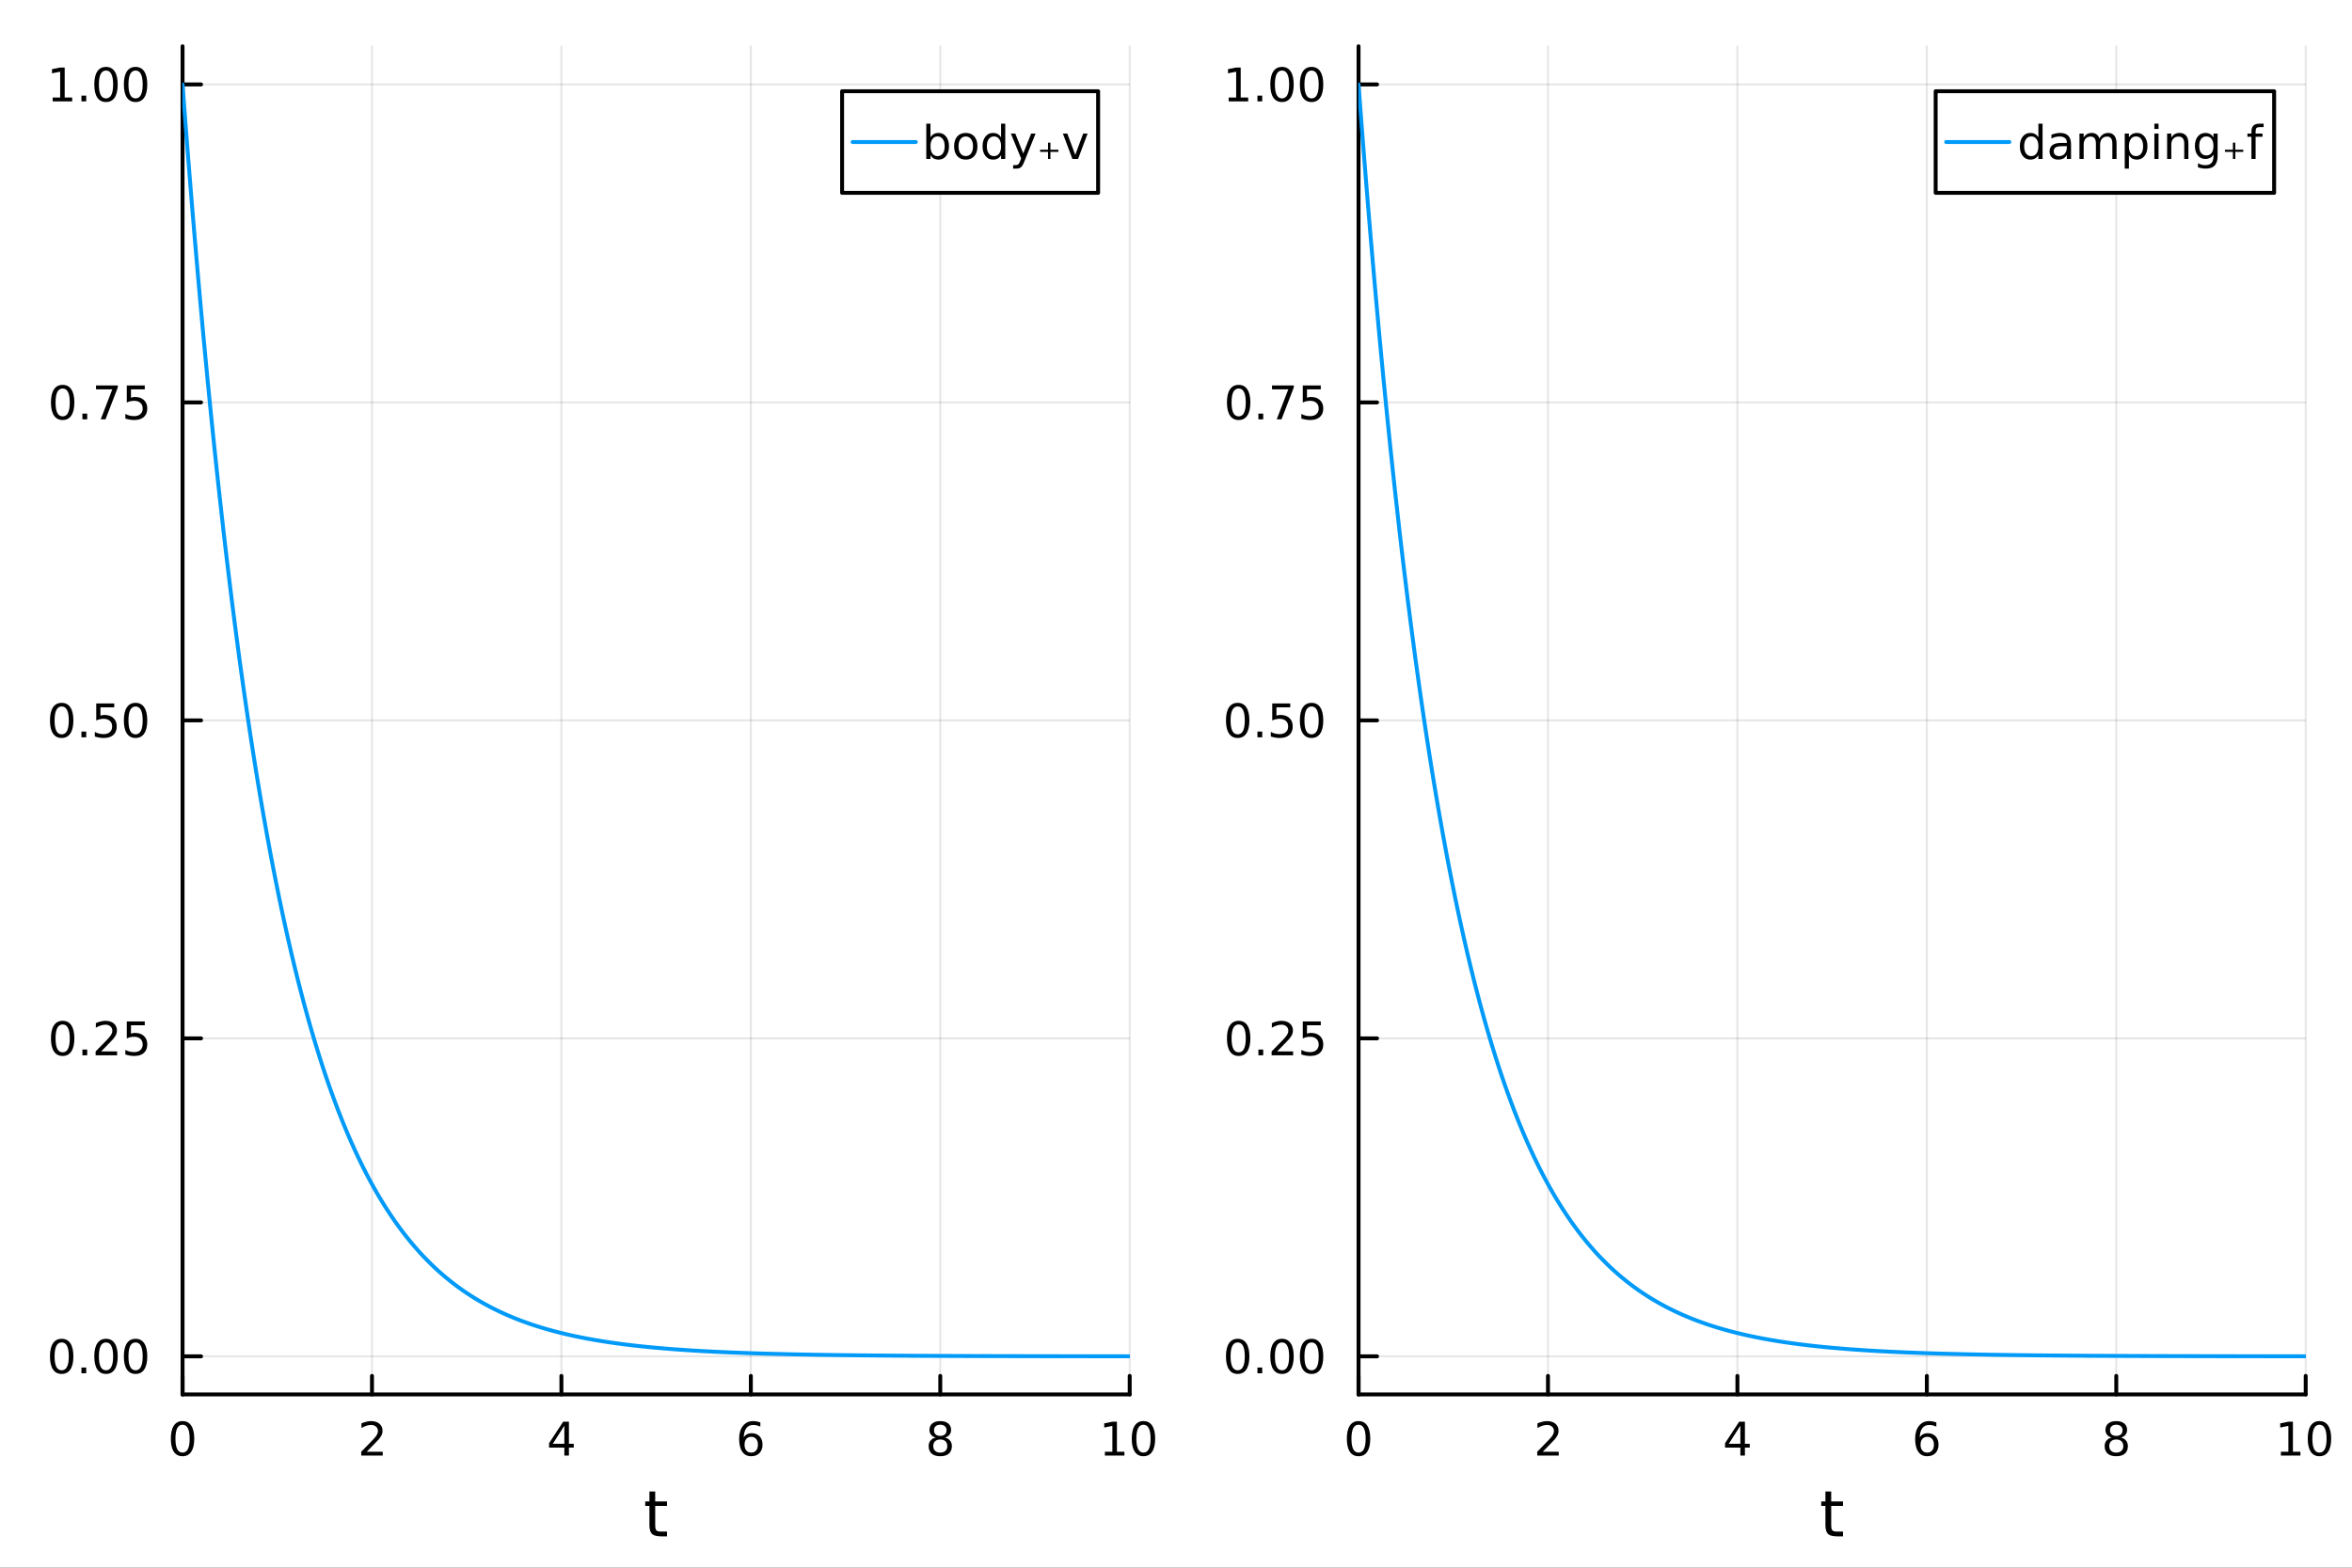 <?xml version="1.0" encoding="utf-8"?>
<svg xmlns="http://www.w3.org/2000/svg" xmlns:xlink="http://www.w3.org/1999/xlink" width="600" height="400" viewBox="0 0 2400 1600">
<rect x="0" y="0" width="2400" height="1600" fill="#333333" stroke="none"/>
<defs>
  <clipPath id="clip490">
    <rect x="0" y="0" width="2400" height="1600"/>
  </clipPath>
</defs>
<path clip-path="url(#clip490)" d="M0 1600 L2400 1600 L2400 0 L0 0  Z" fill="#ffffff" fill-rule="evenodd" fill-opacity="1"/>
<defs>
  <clipPath id="clip491">
    <rect x="480" y="0" width="1681" height="1600"/>
  </clipPath>
</defs>
<path clip-path="url(#clip490)" d="M186.274 1423.18 L1152.76 1423.18 L1152.76 47.244 L186.274 47.244  Z" fill="#ffffff" fill-rule="evenodd" fill-opacity="1"/>
<defs>
  <clipPath id="clip492">
    <rect x="186" y="47" width="967" height="1377"/>
  </clipPath>
</defs>
<polyline clip-path="url(#clip492)" style="stroke:#000000; stroke-linecap:round; stroke-linejoin:round; stroke-width:2; stroke-opacity:0.1; fill:none" points="186.274,1423.18 186.274,47.244 "/>
<polyline clip-path="url(#clip492)" style="stroke:#000000; stroke-linecap:round; stroke-linejoin:round; stroke-width:2; stroke-opacity:0.1; fill:none" points="379.57,1423.18 379.57,47.244 "/>
<polyline clip-path="url(#clip492)" style="stroke:#000000; stroke-linecap:round; stroke-linejoin:round; stroke-width:2; stroke-opacity:0.1; fill:none" points="572.867,1423.18 572.867,47.244 "/>
<polyline clip-path="url(#clip492)" style="stroke:#000000; stroke-linecap:round; stroke-linejoin:round; stroke-width:2; stroke-opacity:0.1; fill:none" points="766.163,1423.18 766.163,47.244 "/>
<polyline clip-path="url(#clip492)" style="stroke:#000000; stroke-linecap:round; stroke-linejoin:round; stroke-width:2; stroke-opacity:0.1; fill:none" points="959.46,1423.18 959.46,47.244 "/>
<polyline clip-path="url(#clip492)" style="stroke:#000000; stroke-linecap:round; stroke-linejoin:round; stroke-width:2; stroke-opacity:0.1; fill:none" points="1152.76,1423.18 1152.76,47.244 "/>
<polyline clip-path="url(#clip492)" style="stroke:#000000; stroke-linecap:round; stroke-linejoin:round; stroke-width:2; stroke-opacity:0.1; fill:none" points="186.274,1384.3 1152.76,1384.3 "/>
<polyline clip-path="url(#clip492)" style="stroke:#000000; stroke-linecap:round; stroke-linejoin:round; stroke-width:2; stroke-opacity:0.1; fill:none" points="186.274,1059.77 1152.76,1059.77 "/>
<polyline clip-path="url(#clip492)" style="stroke:#000000; stroke-linecap:round; stroke-linejoin:round; stroke-width:2; stroke-opacity:0.1; fill:none" points="186.274,735.241 1152.76,735.241 "/>
<polyline clip-path="url(#clip492)" style="stroke:#000000; stroke-linecap:round; stroke-linejoin:round; stroke-width:2; stroke-opacity:0.1; fill:none" points="186.274,410.714 1152.76,410.714 "/>
<polyline clip-path="url(#clip492)" style="stroke:#000000; stroke-linecap:round; stroke-linejoin:round; stroke-width:2; stroke-opacity:0.1; fill:none" points="186.274,86.186 1152.76,86.186 "/>
<polyline clip-path="url(#clip490)" style="stroke:#000000; stroke-linecap:round; stroke-linejoin:round; stroke-width:4; stroke-opacity:1; fill:none" points="186.274,1423.18 1152.76,1423.18 "/>
<polyline clip-path="url(#clip490)" style="stroke:#000000; stroke-linecap:round; stroke-linejoin:round; stroke-width:4; stroke-opacity:1; fill:none" points="186.274,1423.18 186.274,1404.28 "/>
<polyline clip-path="url(#clip490)" style="stroke:#000000; stroke-linecap:round; stroke-linejoin:round; stroke-width:4; stroke-opacity:1; fill:none" points="379.57,1423.18 379.57,1404.28 "/>
<polyline clip-path="url(#clip490)" style="stroke:#000000; stroke-linecap:round; stroke-linejoin:round; stroke-width:4; stroke-opacity:1; fill:none" points="572.867,1423.18 572.867,1404.28 "/>
<polyline clip-path="url(#clip490)" style="stroke:#000000; stroke-linecap:round; stroke-linejoin:round; stroke-width:4; stroke-opacity:1; fill:none" points="766.163,1423.18 766.163,1404.28 "/>
<polyline clip-path="url(#clip490)" style="stroke:#000000; stroke-linecap:round; stroke-linejoin:round; stroke-width:4; stroke-opacity:1; fill:none" points="959.46,1423.18 959.46,1404.28 "/>
<polyline clip-path="url(#clip490)" style="stroke:#000000; stroke-linecap:round; stroke-linejoin:round; stroke-width:4; stroke-opacity:1; fill:none" points="1152.76,1423.18 1152.76,1404.28 "/>
<path clip-path="url(#clip490)" d="M186.274 1454.1 Q182.663 1454.1 180.834 1457.66 Q179.029 1461.2 179.029 1468.33 Q179.029 1475.44 180.834 1479.01 Q182.663 1482.55 186.274 1482.55 Q189.908 1482.55 191.714 1479.01 Q193.542 1475.44 193.542 1468.33 Q193.542 1461.2 191.714 1457.66 Q189.908 1454.1 186.274 1454.1 M186.274 1450.39 Q192.084 1450.39 195.14 1455 Q198.218 1459.58 198.218 1468.33 Q198.218 1477.06 195.14 1481.67 Q192.084 1486.25 186.274 1486.25 Q180.464 1486.25 177.385 1481.67 Q174.33 1477.06 174.33 1468.33 Q174.33 1459.58 177.385 1455 Q180.464 1450.39 186.274 1450.39 Z" fill="#000000" fill-rule="nonzero" fill-opacity="1" /><path clip-path="url(#clip490)" d="M374.223 1481.64 L390.543 1481.64 L390.543 1485.58 L368.598 1485.58 L368.598 1481.64 Q371.26 1478.89 375.844 1474.26 Q380.45 1469.61 381.631 1468.27 Q383.876 1465.74 384.756 1464.01 Q385.658 1462.25 385.658 1460.56 Q385.658 1457.8 383.714 1456.07 Q381.793 1454.33 378.691 1454.33 Q376.492 1454.33 374.038 1455.09 Q371.607 1455.86 368.83 1457.41 L368.83 1452.69 Q371.654 1451.55 374.107 1450.97 Q376.561 1450.39 378.598 1450.39 Q383.969 1450.39 387.163 1453.08 Q390.357 1455.77 390.357 1460.26 Q390.357 1462.39 389.547 1464.31 Q388.76 1466.2 386.654 1468.8 Q386.075 1469.47 382.973 1472.69 Q379.871 1475.88 374.223 1481.64 Z" fill="#000000" fill-rule="nonzero" fill-opacity="1" /><path clip-path="url(#clip490)" d="M575.876 1455.09 L564.071 1473.54 L575.876 1473.54 L575.876 1455.09 M574.649 1451.02 L580.529 1451.02 L580.529 1473.54 L585.459 1473.54 L585.459 1477.43 L580.529 1477.43 L580.529 1485.58 L575.876 1485.58 L575.876 1477.43 L560.274 1477.43 L560.274 1472.92 L574.649 1451.02 Z" fill="#000000" fill-rule="nonzero" fill-opacity="1" /><path clip-path="url(#clip490)" d="M766.568 1466.44 Q763.42 1466.44 761.568 1468.59 Q759.74 1470.74 759.74 1474.49 Q759.74 1478.22 761.568 1480.39 Q763.42 1482.55 766.568 1482.55 Q769.716 1482.55 771.545 1480.39 Q773.397 1478.22 773.397 1474.49 Q773.397 1470.74 771.545 1468.59 Q769.716 1466.44 766.568 1466.44 M775.851 1451.78 L775.851 1456.04 Q774.091 1455.21 772.286 1454.77 Q770.503 1454.33 768.744 1454.33 Q764.115 1454.33 761.661 1457.45 Q759.23 1460.58 758.883 1466.9 Q760.249 1464.89 762.309 1463.82 Q764.369 1462.73 766.846 1462.73 Q772.054 1462.73 775.064 1465.9 Q778.096 1469.05 778.096 1474.49 Q778.096 1479.82 774.948 1483.03 Q771.8 1486.25 766.568 1486.25 Q760.573 1486.25 757.402 1481.67 Q754.23 1477.06 754.23 1468.33 Q754.23 1460.14 758.119 1455.28 Q762.008 1450.39 768.559 1450.39 Q770.318 1450.39 772.101 1450.74 Q773.906 1451.09 775.851 1451.78 Z" fill="#000000" fill-rule="nonzero" fill-opacity="1" /><path clip-path="url(#clip490)" d="M959.46 1469.17 Q956.126 1469.17 954.205 1470.95 Q952.307 1472.73 952.307 1475.86 Q952.307 1478.98 954.205 1480.77 Q956.126 1482.55 959.46 1482.55 Q962.793 1482.55 964.714 1480.77 Q966.635 1478.96 966.635 1475.86 Q966.635 1472.73 964.714 1470.95 Q962.816 1469.17 959.46 1469.17 M954.784 1467.18 Q951.774 1466.44 950.085 1464.38 Q948.418 1462.32 948.418 1459.35 Q948.418 1455.21 951.358 1452.8 Q954.321 1450.39 959.46 1450.39 Q964.622 1450.39 967.561 1452.8 Q970.501 1455.21 970.501 1459.35 Q970.501 1462.32 968.811 1464.38 Q967.145 1466.44 964.159 1467.18 Q967.538 1467.96 969.413 1470.26 Q971.311 1472.55 971.311 1475.86 Q971.311 1480.88 968.233 1483.57 Q965.177 1486.25 959.46 1486.25 Q953.742 1486.25 950.663 1483.57 Q947.608 1480.88 947.608 1475.86 Q947.608 1472.55 949.506 1470.26 Q951.404 1467.96 954.784 1467.18 M953.071 1459.79 Q953.071 1462.48 954.737 1463.98 Q956.427 1465.49 959.46 1465.49 Q962.469 1465.49 964.159 1463.98 Q965.872 1462.48 965.872 1459.79 Q965.872 1457.11 964.159 1455.6 Q962.469 1454.1 959.46 1454.1 Q956.427 1454.1 954.737 1455.6 Q953.071 1457.11 953.071 1459.79 Z" fill="#000000" fill-rule="nonzero" fill-opacity="1" /><path clip-path="url(#clip490)" d="M1127.44 1481.64 L1135.08 1481.64 L1135.08 1455.28 L1126.77 1456.95 L1126.77 1452.69 L1135.04 1451.02 L1139.71 1451.02 L1139.71 1481.64 L1147.35 1481.64 L1147.35 1485.58 L1127.44 1485.58 L1127.44 1481.64 Z" fill="#000000" fill-rule="nonzero" fill-opacity="1" /><path clip-path="url(#clip490)" d="M1166.8 1454.1 Q1163.18 1454.1 1161.36 1457.66 Q1159.55 1461.2 1159.55 1468.33 Q1159.55 1475.44 1161.36 1479.01 Q1163.18 1482.55 1166.8 1482.55 Q1170.43 1482.55 1172.23 1479.01 Q1174.06 1475.44 1174.06 1468.33 Q1174.06 1461.2 1172.23 1457.66 Q1170.43 1454.1 1166.8 1454.1 M1166.8 1450.39 Q1172.61 1450.39 1175.66 1455 Q1178.74 1459.58 1178.74 1468.33 Q1178.74 1477.06 1175.66 1481.67 Q1172.61 1486.25 1166.8 1486.25 Q1160.99 1486.25 1157.91 1481.67 Q1154.85 1477.06 1154.85 1468.33 Q1154.85 1459.58 1157.91 1455 Q1160.99 1450.39 1166.8 1450.39 Z" fill="#000000" fill-rule="nonzero" fill-opacity="1" /><path clip-path="url(#clip490)" d="M668.576 1522.27 L668.576 1532.4 L680.639 1532.4 L680.639 1536.95 L668.576 1536.95 L668.576 1556.3 Q668.576 1560.66 669.754 1561.9 Q670.963 1563.14 674.623 1563.14 L680.639 1563.14 L680.639 1568.04 L674.623 1568.04 Q667.844 1568.04 665.266 1565.53 Q662.688 1562.98 662.688 1556.3 L662.688 1536.95 L658.391 1536.95 L658.391 1532.4 L662.688 1532.4 L662.688 1522.27 L668.576 1522.27 Z" fill="#000000" fill-rule="nonzero" fill-opacity="1" /><polyline clip-path="url(#clip490)" style="stroke:#000000; stroke-linecap:round; stroke-linejoin:round; stroke-width:4; stroke-opacity:1; fill:none" points="186.274,1423.18 186.274,47.244 "/>
<polyline clip-path="url(#clip490)" style="stroke:#000000; stroke-linecap:round; stroke-linejoin:round; stroke-width:4; stroke-opacity:1; fill:none" points="186.274,1384.3 205.172,1384.3 "/>
<polyline clip-path="url(#clip490)" style="stroke:#000000; stroke-linecap:round; stroke-linejoin:round; stroke-width:4; stroke-opacity:1; fill:none" points="186.274,1059.77 205.172,1059.77 "/>
<polyline clip-path="url(#clip490)" style="stroke:#000000; stroke-linecap:round; stroke-linejoin:round; stroke-width:4; stroke-opacity:1; fill:none" points="186.274,735.241 205.172,735.241 "/>
<polyline clip-path="url(#clip490)" style="stroke:#000000; stroke-linecap:round; stroke-linejoin:round; stroke-width:4; stroke-opacity:1; fill:none" points="186.274,410.714 205.172,410.714 "/>
<polyline clip-path="url(#clip490)" style="stroke:#000000; stroke-linecap:round; stroke-linejoin:round; stroke-width:4; stroke-opacity:1; fill:none" points="186.274,86.186 205.172,86.186 "/>
<path clip-path="url(#clip490)" d="M62.937 1370.1 Q59.325 1370.1 57.497 1373.66 Q55.691 1377.2 55.691 1384.33 Q55.691 1391.44 57.497 1395 Q59.325 1398.54 62.937 1398.54 Q66.571 1398.54 68.376 1395 Q70.205 1391.44 70.205 1384.33 Q70.205 1377.2 68.376 1373.66 Q66.571 1370.1 62.937 1370.1 M62.937 1366.39 Q68.747 1366.39 71.802 1371 Q74.881 1375.58 74.881 1384.33 Q74.881 1393.06 71.802 1397.67 Q68.747 1402.25 62.937 1402.25 Q57.126 1402.25 54.048 1397.67 Q50.992 1393.06 50.992 1384.33 Q50.992 1375.58 54.048 1371 Q57.126 1366.39 62.937 1366.39 Z" fill="#000000" fill-rule="nonzero" fill-opacity="1" /><path clip-path="url(#clip490)" d="M83.098 1395.7 L87.983 1395.7 L87.983 1401.58 L83.098 1401.58 L83.098 1395.7 Z" fill="#000000" fill-rule="nonzero" fill-opacity="1" /><path clip-path="url(#clip490)" d="M108.168 1370.1 Q104.557 1370.1 102.728 1373.66 Q100.922 1377.2 100.922 1384.33 Q100.922 1391.44 102.728 1395 Q104.557 1398.54 108.168 1398.54 Q111.802 1398.54 113.608 1395 Q115.436 1391.44 115.436 1384.33 Q115.436 1377.2 113.608 1373.66 Q111.802 1370.1 108.168 1370.1 M108.168 1366.39 Q113.978 1366.39 117.033 1371 Q120.112 1375.58 120.112 1384.33 Q120.112 1393.06 117.033 1397.67 Q113.978 1402.25 108.168 1402.25 Q102.358 1402.25 99.279 1397.67 Q96.223 1393.06 96.223 1384.33 Q96.223 1375.58 99.279 1371 Q102.358 1366.39 108.168 1366.39 Z" fill="#000000" fill-rule="nonzero" fill-opacity="1" /><path clip-path="url(#clip490)" d="M138.33 1370.1 Q134.719 1370.1 132.89 1373.66 Q131.084 1377.2 131.084 1384.33 Q131.084 1391.44 132.89 1395 Q134.719 1398.54 138.33 1398.54 Q141.964 1398.54 143.769 1395 Q145.598 1391.44 145.598 1384.33 Q145.598 1377.2 143.769 1373.66 Q141.964 1370.1 138.33 1370.1 M138.33 1366.39 Q144.14 1366.39 147.195 1371 Q150.274 1375.58 150.274 1384.33 Q150.274 1393.06 147.195 1397.67 Q144.14 1402.25 138.33 1402.25 Q132.519 1402.25 129.441 1397.67 Q126.385 1393.06 126.385 1384.33 Q126.385 1375.58 129.441 1371 Q132.519 1366.39 138.33 1366.39 Z" fill="#000000" fill-rule="nonzero" fill-opacity="1" /><path clip-path="url(#clip490)" d="M63.932 1045.57 Q60.321 1045.57 58.492 1049.13 Q56.687 1052.67 56.687 1059.8 Q56.687 1066.91 58.492 1070.48 Q60.321 1074.02 63.932 1074.02 Q67.566 1074.02 69.372 1070.48 Q71.2 1066.91 71.2 1059.8 Q71.2 1052.67 69.372 1049.13 Q67.566 1045.57 63.932 1045.57 M63.932 1041.86 Q69.742 1041.86 72.798 1046.47 Q75.876 1051.05 75.876 1059.8 Q75.876 1068.53 72.798 1073.14 Q69.742 1077.72 63.932 1077.72 Q58.122 1077.72 55.043 1073.14 Q51.987 1068.53 51.987 1059.8 Q51.987 1051.05 55.043 1046.47 Q58.122 1041.86 63.932 1041.86 Z" fill="#000000" fill-rule="nonzero" fill-opacity="1" /><path clip-path="url(#clip490)" d="M84.094 1071.17 L88.978 1071.17 L88.978 1077.05 L84.094 1077.05 L84.094 1071.17 Z" fill="#000000" fill-rule="nonzero" fill-opacity="1" /><path clip-path="url(#clip490)" d="M103.191 1073.11 L119.51 1073.11 L119.51 1077.05 L97.566 1077.05 L97.566 1073.11 Q100.228 1070.36 104.811 1065.73 Q109.418 1061.08 110.598 1059.73 Q112.844 1057.21 113.723 1055.48 Q114.626 1053.72 114.626 1052.03 Q114.626 1049.27 112.682 1047.54 Q110.76 1045.8 107.658 1045.8 Q105.459 1045.8 103.006 1046.56 Q100.575 1047.33 97.797 1048.88 L97.797 1044.16 Q100.621 1043.02 103.075 1042.44 Q105.529 1041.86 107.566 1041.86 Q112.936 1041.86 116.131 1044.55 Q119.325 1047.23 119.325 1051.73 Q119.325 1053.86 118.515 1055.78 Q117.728 1057.67 115.621 1060.27 Q115.043 1060.94 111.941 1064.16 Q108.839 1067.35 103.191 1073.11 Z" fill="#000000" fill-rule="nonzero" fill-opacity="1" /><path clip-path="url(#clip490)" d="M129.371 1042.49 L147.728 1042.49 L147.728 1046.42 L133.654 1046.42 L133.654 1054.9 Q134.672 1054.55 135.691 1054.39 Q136.709 1054.2 137.728 1054.2 Q143.515 1054.2 146.894 1057.37 Q150.274 1060.54 150.274 1065.96 Q150.274 1071.54 146.802 1074.64 Q143.33 1077.72 137.01 1077.72 Q134.834 1077.72 132.566 1077.35 Q130.32 1076.98 127.913 1076.24 L127.913 1071.54 Q129.996 1072.67 132.219 1073.23 Q134.441 1073.79 136.918 1073.79 Q140.922 1073.79 143.26 1071.68 Q145.598 1069.57 145.598 1065.96 Q145.598 1062.35 143.26 1060.24 Q140.922 1058.14 136.918 1058.14 Q135.043 1058.14 133.168 1058.55 Q131.316 1058.97 129.371 1059.85 L129.371 1042.49 Z" fill="#000000" fill-rule="nonzero" fill-opacity="1" /><path clip-path="url(#clip490)" d="M62.937 721.04 Q59.325 721.04 57.497 724.605 Q55.691 728.147 55.691 735.276 Q55.691 742.383 57.497 745.947 Q59.325 749.489 62.937 749.489 Q66.571 749.489 68.376 745.947 Q70.205 742.383 70.205 735.276 Q70.205 728.147 68.376 724.605 Q66.571 721.04 62.937 721.04 M62.937 717.336 Q68.747 717.336 71.802 721.943 Q74.881 726.526 74.881 735.276 Q74.881 744.003 71.802 748.609 Q68.747 753.193 62.937 753.193 Q57.126 753.193 54.048 748.609 Q50.992 744.003 50.992 735.276 Q50.992 726.526 54.048 721.943 Q57.126 717.336 62.937 717.336 Z" fill="#000000" fill-rule="nonzero" fill-opacity="1" /><path clip-path="url(#clip490)" d="M83.098 746.642 L87.983 746.642 L87.983 752.521 L83.098 752.521 L83.098 746.642 Z" fill="#000000" fill-rule="nonzero" fill-opacity="1" /><path clip-path="url(#clip490)" d="M98.214 717.961 L116.57 717.961 L116.57 721.897 L102.496 721.897 L102.496 730.369 Q103.515 730.022 104.534 729.86 Q105.552 729.674 106.571 729.674 Q112.358 729.674 115.737 732.846 Q119.117 736.017 119.117 741.434 Q119.117 747.012 115.645 750.114 Q112.172 753.193 105.853 753.193 Q103.677 753.193 101.409 752.822 Q99.163 752.452 96.756 751.711 L96.756 747.012 Q98.839 748.146 101.061 748.702 Q103.284 749.258 105.76 749.258 Q109.765 749.258 112.103 747.151 Q114.441 745.045 114.441 741.434 Q114.441 737.822 112.103 735.716 Q109.765 733.61 105.76 733.61 Q103.885 733.61 102.01 734.026 Q100.159 734.443 98.214 735.322 L98.214 717.961 Z" fill="#000000" fill-rule="nonzero" fill-opacity="1" /><path clip-path="url(#clip490)" d="M138.33 721.04 Q134.719 721.04 132.89 724.605 Q131.084 728.147 131.084 735.276 Q131.084 742.383 132.89 745.947 Q134.719 749.489 138.33 749.489 Q141.964 749.489 143.769 745.947 Q145.598 742.383 145.598 735.276 Q145.598 728.147 143.769 724.605 Q141.964 721.04 138.33 721.04 M138.33 717.336 Q144.14 717.336 147.195 721.943 Q150.274 726.526 150.274 735.276 Q150.274 744.003 147.195 748.609 Q144.14 753.193 138.33 753.193 Q132.519 753.193 129.441 748.609 Q126.385 744.003 126.385 735.276 Q126.385 726.526 129.441 721.943 Q132.519 717.336 138.33 717.336 Z" fill="#000000" fill-rule="nonzero" fill-opacity="1" /><path clip-path="url(#clip490)" d="M63.932 396.512 Q60.321 396.512 58.492 400.077 Q56.687 403.619 56.687 410.748 Q56.687 417.855 58.492 421.42 Q60.321 424.961 63.932 424.961 Q67.566 424.961 69.372 421.42 Q71.2 417.855 71.2 410.748 Q71.2 403.619 69.372 400.077 Q67.566 396.512 63.932 396.512 M63.932 392.809 Q69.742 392.809 72.798 397.415 Q75.876 401.998 75.876 410.748 Q75.876 419.475 72.798 424.082 Q69.742 428.665 63.932 428.665 Q58.122 428.665 55.043 424.082 Q51.987 419.475 51.987 410.748 Q51.987 401.998 55.043 397.415 Q58.122 392.809 63.932 392.809 Z" fill="#000000" fill-rule="nonzero" fill-opacity="1" /><path clip-path="url(#clip490)" d="M84.094 422.114 L88.978 422.114 L88.978 427.994 L84.094 427.994 L84.094 422.114 Z" fill="#000000" fill-rule="nonzero" fill-opacity="1" /><path clip-path="url(#clip490)" d="M97.983 393.434 L120.205 393.434 L120.205 395.424 L107.658 427.994 L102.774 427.994 L114.58 397.369 L97.983 397.369 L97.983 393.434 Z" fill="#000000" fill-rule="nonzero" fill-opacity="1" /><path clip-path="url(#clip490)" d="M129.371 393.434 L147.728 393.434 L147.728 397.369 L133.654 397.369 L133.654 405.841 Q134.672 405.494 135.691 405.332 Q136.709 405.146 137.728 405.146 Q143.515 405.146 146.894 408.318 Q150.274 411.489 150.274 416.906 Q150.274 422.484 146.802 425.586 Q143.33 428.665 137.01 428.665 Q134.834 428.665 132.566 428.294 Q130.32 427.924 127.913 427.183 L127.913 422.484 Q129.996 423.619 132.219 424.174 Q134.441 424.73 136.918 424.73 Q140.922 424.73 143.26 422.623 Q145.598 420.517 145.598 416.906 Q145.598 413.295 143.26 411.188 Q140.922 409.082 136.918 409.082 Q135.043 409.082 133.168 409.498 Q131.316 409.915 129.371 410.795 L129.371 393.434 Z" fill="#000000" fill-rule="nonzero" fill-opacity="1" /><path clip-path="url(#clip490)" d="M53.747 99.531 L61.386 99.531 L61.386 73.165 L53.075 74.832 L53.075 70.572 L61.339 68.906 L66.015 68.906 L66.015 99.531 L73.654 99.531 L73.654 103.466 L53.747 103.466 L53.747 99.531 Z" fill="#000000" fill-rule="nonzero" fill-opacity="1" /><path clip-path="url(#clip490)" d="M83.098 97.586 L87.983 97.586 L87.983 103.466 L83.098 103.466 L83.098 97.586 Z" fill="#000000" fill-rule="nonzero" fill-opacity="1" /><path clip-path="url(#clip490)" d="M108.168 71.984 Q104.557 71.984 102.728 75.549 Q100.922 79.091 100.922 86.22 Q100.922 93.327 102.728 96.892 Q104.557 100.433 108.168 100.433 Q111.802 100.433 113.608 96.892 Q115.436 93.327 115.436 86.22 Q115.436 79.091 113.608 75.549 Q111.802 71.984 108.168 71.984 M108.168 68.281 Q113.978 68.281 117.033 72.887 Q120.112 77.47 120.112 86.22 Q120.112 94.947 117.033 99.554 Q113.978 104.137 108.168 104.137 Q102.358 104.137 99.279 99.554 Q96.223 94.947 96.223 86.22 Q96.223 77.47 99.279 72.887 Q102.358 68.281 108.168 68.281 Z" fill="#000000" fill-rule="nonzero" fill-opacity="1" /><path clip-path="url(#clip490)" d="M138.33 71.984 Q134.719 71.984 132.89 75.549 Q131.084 79.091 131.084 86.22 Q131.084 93.327 132.89 96.892 Q134.719 100.433 138.33 100.433 Q141.964 100.433 143.769 96.892 Q145.598 93.327 145.598 86.22 Q145.598 79.091 143.769 75.549 Q141.964 71.984 138.33 71.984 M138.33 68.281 Q144.14 68.281 147.195 72.887 Q150.274 77.47 150.274 86.22 Q150.274 94.947 147.195 99.554 Q144.14 104.137 138.33 104.137 Q132.519 104.137 129.441 99.554 Q126.385 94.947 126.385 86.22 Q126.385 77.47 129.441 72.887 Q132.519 68.281 138.33 68.281 Z" fill="#000000" fill-rule="nonzero" fill-opacity="1" /><polyline clip-path="url(#clip492)" style="stroke:#009af9; stroke-linecap:round; stroke-linejoin:round; stroke-width:4; stroke-opacity:1; fill:none" points="186.274,86.186 187.241,99.115 188.209,111.915 189.176,124.588 190.144,137.135 191.111,149.557 192.079,161.855 193.046,174.031 194.014,186.085 194.981,198.019 195.948,209.835 196.916,221.533 197.883,233.114 198.851,244.58 199.818,255.931 200.786,267.17 201.753,278.297 202.721,289.313 203.688,300.219 204.656,311.016 205.623,321.706 206.59,332.29 207.558,342.768 208.525,353.141 209.493,363.412 210.46,373.58 211.428,383.647 212.395,393.613 213.363,403.481 214.33,413.25 215.297,422.921 216.265,432.497 217.232,441.977 218.2,451.362 219.167,460.655 220.135,469.854 221.102,478.962 222.07,487.979 223.037,496.907 224.005,505.745 224.972,514.495 225.939,523.159 226.907,531.736 227.874,540.227 228.842,548.634 229.809,556.958 230.777,565.198 231.744,573.356 232.712,581.433 233.679,589.43 234.646,597.347 235.614,605.185 236.581,612.945 237.549,620.628 238.516,628.234 239.484,635.765 240.451,643.22 241.419,650.601 242.386,657.909 243.354,665.144 244.321,672.307 245.288,679.398 246.256,686.419 247.223,693.37 248.191,700.252 249.158,707.065 250.126,713.81 251.093,720.488 252.061,727.099 253.028,733.645 253.995,740.126 254.963,746.542 255.93,752.894 256.898,759.183 257.865,765.409 258.833,771.573 259.8,777.676 260.768,783.718 261.735,789.699 262.703,795.622 263.67,801.485 264.637,807.29 265.605,813.037 266.572,818.727 267.54,824.36 268.507,829.938 269.475,835.459 270.442,840.926 271.41,846.338 272.377,851.696 273.344,857.001 274.312,862.253 275.279,867.452 276.247,872.6 277.214,877.697 278.182,882.743 279.149,887.738 280.117,892.684 281.084,897.58 282.051,902.428 283.019,907.227 283.986,911.979 284.954,916.683 285.921,921.34 286.889,925.951 287.856,930.516 288.824,935.036 289.791,939.511 290.759,943.941 291.726,948.327 292.693,952.669 293.661,956.968 294.628,961.224 295.596,965.438 296.563,969.61 297.531,973.74 298.498,977.829 299.466,981.878 300.433,985.886 301.4,989.854 302.368,993.783 303.335,997.673 304.303,1001.52 305.27,1005.34 306.238,1009.11 307.205,1012.85 308.173,1016.55 309.14,1020.21 310.108,1023.84 311.075,1027.43 312.042,1030.98 313.01,1034.5 313.977,1037.99 314.945,1041.43 315.912,1044.85 316.88,1048.23 317.847,1051.58 318.815,1054.89 319.782,1058.17 320.749,1061.42 321.717,1064.64 322.684,1067.82 323.652,1070.97 324.619,1074.09 325.587,1077.18 326.554,1080.24 327.522,1083.27 328.489,1086.27 329.457,1089.24 330.424,1092.17 331.391,1095.08 332.359,1097.96 333.326,1100.82 334.294,1103.64 335.261,1106.43 336.229,1109.2 337.196,1111.94 338.164,1114.65 339.131,1117.34 340.098,1120 341.066,1122.63 342.033,1125.24 343.001,1127.82 343.968,1130.37 344.936,1132.9 345.903,1135.41 346.871,1137.89 347.838,1140.34 348.805,1142.77 349.773,1145.18 350.74,1147.56 351.708,1149.92 352.675,1152.25 353.643,1154.56 354.61,1156.85 355.578,1159.12 356.545,1161.36 357.513,1163.58 358.48,1165.78 359.447,1167.95 360.415,1170.11 361.382,1172.24 362.35,1174.35 363.317,1176.45 364.285,1178.52 365.252,1180.57 366.22,1182.59 367.187,1184.6 368.154,1186.59 369.122,1188.56 370.089,1190.51 371.057,1192.44 372.024,1194.35 372.992,1196.24 373.959,1198.12 374.927,1199.97 375.894,1201.81 376.862,1203.62 377.829,1205.42 378.796,1207.2 379.764,1208.97 380.731,1210.71 381.699,1212.44 382.666,1214.15 383.634,1215.85 384.601,1217.53 385.569,1219.19 386.536,1220.83 387.503,1222.46 388.471,1224.07 389.438,1225.67 390.406,1227.25 391.373,1228.81 392.341,1230.36 393.308,1231.89 394.276,1233.41 395.243,1234.92 396.211,1236.4 397.178,1237.88 398.145,1239.34 399.113,1240.78 400.08,1242.21 401.048,1243.62 402.015,1245.03 402.983,1246.41 403.95,1247.79 404.918,1249.15 405.885,1250.49 406.852,1251.83 407.82,1253.15 408.787,1254.45 409.755,1255.74 410.722,1257.03 411.69,1258.29 412.657,1259.55 413.625,1260.79 414.592,1262.02 415.559,1263.24 416.527,1264.44 417.494,1265.64 418.462,1266.82 419.429,1267.99 420.397,1269.15 421.364,1270.29 422.332,1271.43 423.299,1272.55 424.267,1273.67 425.234,1274.77 426.201,1275.86 427.169,1276.94 428.136,1278.01 429.104,1279.07 430.071,1280.12 431.039,1281.15 432.006,1282.18 432.974,1283.2 433.941,1284.2 434.908,1285.2 435.876,1286.19 436.843,1287.16 437.811,1288.13 438.778,1289.09 439.746,1290.04 440.713,1290.98 441.681,1291.91 442.648,1292.83 443.616,1293.74 444.583,1294.64 445.55,1295.53 446.518,1296.42 447.485,1297.29 448.453,1298.16 449.42,1299.02 450.388,1299.87 451.355,1300.71 452.323,1301.54 453.29,1302.36 454.257,1303.18 455.225,1303.99 456.192,1304.79 457.16,1305.58 458.127,1306.36 459.095,1307.14 460.062,1307.91 461.03,1308.67 461.997,1309.42 462.965,1310.17 463.932,1310.91 464.899,1311.64 465.867,1312.36 466.834,1313.08 467.802,1313.79 468.769,1314.49 469.737,1315.19 470.704,1315.88 471.672,1316.56 472.639,1317.23 473.606,1317.9 474.574,1318.56 475.541,1319.22 476.509,1319.86 477.476,1320.51 478.444,1321.14 479.411,1321.77 480.379,1322.39 481.346,1323.01 482.314,1323.62 483.281,1324.22 484.248,1324.82 485.216,1325.41 486.183,1326 487.151,1326.58 488.118,1327.16 489.086,1327.72 490.053,1328.29 491.021,1328.85 491.988,1329.4 492.955,1329.94 493.923,1330.49 494.89,1331.02 495.858,1331.55 496.825,1332.08 497.793,1332.6 498.76,1333.11 499.728,1333.62 500.695,1334.13 501.662,1334.63 502.63,1335.12 503.597,1335.61 504.565,1336.1 505.532,1336.58 506.5,1337.05 507.467,1337.52 508.435,1337.99 509.402,1338.45 510.37,1338.91 511.337,1339.36 512.304,1339.81 513.272,1340.25 514.239,1340.69 515.207,1341.12 516.174,1341.55 517.142,1341.98 518.109,1342.4 519.077,1342.82 520.044,1343.23 521.011,1343.64 521.979,1344.04 522.946,1344.45 523.914,1344.84 524.881,1345.24 525.849,1345.62 526.816,1346.01 527.784,1346.39 528.751,1346.77 529.719,1347.14 530.686,1347.51 531.653,1347.88 532.621,1348.24 533.588,1348.6 534.556,1348.96 535.523,1349.31 536.491,1349.66 537.458,1350 538.426,1350.34 539.393,1350.68 540.36,1351.02 541.328,1351.35 542.295,1351.68 543.263,1352 544.23,1352.32 545.198,1352.64 546.165,1352.96 547.133,1353.27 548.1,1353.58 549.068,1353.88 550.035,1354.19 551.002,1354.49 551.97,1354.78 552.937,1355.08 553.905,1355.37 554.872,1355.66 555.84,1355.94 556.807,1356.22 557.775,1356.5 558.742,1356.78 559.709,1357.05 560.677,1357.32 561.644,1357.59 562.612,1357.86 563.579,1358.12 564.547,1358.38 565.514,1358.64 566.482,1358.9 567.449,1359.15 568.416,1359.4 569.384,1359.65 570.351,1359.89 571.319,1360.14 572.286,1360.38 573.254,1360.62 574.221,1360.85 575.189,1361.08 576.156,1361.32 577.124,1361.55 578.091,1361.77 579.058,1362 580.026,1362.22 580.993,1362.44 581.961,1362.66 582.928,1362.87 583.896,1363.09 584.863,1363.3 585.831,1363.51 586.798,1363.71 587.765,1363.92 588.733,1364.12 589.7,1364.32 590.668,1364.52 591.635,1364.72 592.603,1364.91 593.57,1365.11 594.538,1365.3 595.505,1365.49 596.473,1365.67 597.44,1365.86 598.407,1366.04 599.375,1366.23 600.342,1366.41 601.31,1366.58 602.277,1366.76 603.245,1366.93 604.212,1367.11 605.18,1367.28 606.147,1367.45 607.114,1367.62 608.082,1367.78 609.049,1367.95 610.017,1368.11 610.984,1368.27 611.952,1368.43 612.919,1368.59 613.887,1368.74 614.854,1368.9 615.822,1369.05 616.789,1369.2 617.756,1369.35 618.724,1369.5 619.691,1369.65 620.659,1369.8 621.626,1369.94 622.594,1370.08 623.561,1370.23 624.529,1370.37 625.496,1370.5 626.463,1370.64 627.431,1370.78 628.398,1370.91 629.366,1371.05 630.333,1371.18 631.301,1371.31 632.268,1371.44 633.236,1371.57 634.203,1371.69 635.171,1371.82 636.138,1371.94 637.105,1372.06 638.073,1372.19 639.04,1372.31 640.008,1372.43 640.975,1372.55 641.943,1372.66 642.91,1372.78 643.878,1372.89 644.845,1373.01 645.812,1373.12 646.78,1373.23 647.747,1373.34 648.715,1373.45 649.682,1373.56 650.65,1373.66 651.617,1373.77 652.585,1373.88 653.552,1373.98 654.519,1374.08 655.487,1374.18 656.454,1374.29 657.422,1374.38 658.389,1374.48 659.357,1374.58 660.324,1374.68 661.292,1374.77 662.259,1374.87 663.227,1374.96 664.194,1375.06 665.161,1375.15 666.129,1375.24 667.096,1375.33 668.064,1375.42 669.031,1375.51 669.999,1375.59 670.966,1375.68 671.934,1375.77 672.901,1375.85 673.868,1375.94 674.836,1376.02 675.803,1376.1 676.771,1376.18 677.738,1376.26 678.706,1376.34 679.673,1376.42 680.641,1376.5 681.608,1376.58 682.576,1376.66 683.543,1376.73 684.51,1376.81 685.478,1376.88 686.445,1376.96 687.413,1377.03 688.38,1377.1 689.348,1377.17 690.315,1377.24 691.283,1377.31 692.25,1377.38 693.217,1377.45 694.185,1377.52 695.152,1377.59 696.12,1377.65 697.087,1377.72 698.055,1377.79 699.022,1377.85 699.99,1377.92 700.957,1377.98 701.925,1378.04 702.892,1378.1 703.859,1378.17 704.827,1378.23 705.794,1378.29 706.762,1378.35 707.729,1378.41 708.697,1378.47 709.664,1378.52 710.632,1378.58 711.599,1378.64 712.566,1378.69 713.534,1378.75 714.501,1378.81 715.469,1378.86 716.436,1378.91 717.404,1378.97 718.371,1379.02 719.339,1379.07 720.306,1379.13 721.273,1379.18 722.241,1379.23 723.208,1379.28 724.176,1379.33 725.143,1379.38 726.111,1379.43 727.078,1379.48 728.046,1379.52 729.013,1379.57 729.981,1379.62 730.948,1379.66 731.915,1379.71 732.883,1379.76 733.85,1379.8 734.818,1379.85 735.785,1379.89 736.753,1379.94 737.72,1379.98 738.688,1380.02 739.655,1380.06 740.622,1380.11 741.59,1380.15 742.557,1380.19 743.525,1380.23 744.492,1380.27 745.46,1380.31 746.427,1380.35 747.395,1380.39 748.362,1380.43 749.33,1380.47 750.297,1380.51 751.264,1380.54 752.232,1380.58 753.199,1380.62 754.167,1380.65 755.134,1380.69 756.102,1380.73 757.069,1380.76 758.037,1380.8 759.004,1380.83 759.971,1380.87 760.939,1380.9 761.906,1380.93 762.874,1380.97 763.841,1381 764.809,1381.03 765.776,1381.07 766.744,1381.1 767.711,1381.13 768.679,1381.16 769.646,1381.19 770.613,1381.22 771.581,1381.25 772.548,1381.28 773.516,1381.31 774.483,1381.34 775.451,1381.37 776.418,1381.4 777.386,1381.43 778.353,1381.46 779.32,1381.49 780.288,1381.52 781.255,1381.54 782.223,1381.57 783.19,1381.6 784.158,1381.63 785.125,1381.65 786.093,1381.68 787.06,1381.7 788.027,1381.73 788.995,1381.76 789.962,1381.78 790.93,1381.81 791.897,1381.83 792.865,1381.86 793.832,1381.88 794.8,1381.9 795.767,1381.93 796.735,1381.95 797.702,1381.98 798.669,1382 799.637,1382.02 800.604,1382.04 801.572,1382.07 802.539,1382.09 803.507,1382.11 804.474,1382.13 805.442,1382.15 806.409,1382.18 807.376,1382.2 808.344,1382.22 809.311,1382.24 810.279,1382.26 811.246,1382.28 812.214,1382.3 813.181,1382.32 814.149,1382.34 815.116,1382.36 816.084,1382.38 817.051,1382.4 818.018,1382.42 818.986,1382.43 819.953,1382.45 820.921,1382.47 821.888,1382.49 822.856,1382.51 823.823,1382.53 824.791,1382.54 825.758,1382.56 826.725,1382.58 827.693,1382.59 828.66,1382.61 829.628,1382.63 830.595,1382.65 831.563,1382.66 832.53,1382.68 833.498,1382.69 834.465,1382.71 835.433,1382.73 836.4,1382.74 837.367,1382.76 838.335,1382.77 839.302,1382.79 840.27,1382.8 841.237,1382.82 842.205,1382.83 843.172,1382.85 844.14,1382.86 845.107,1382.88 846.074,1382.89 847.042,1382.9 848.009,1382.92 848.977,1382.93 849.944,1382.94 850.912,1382.96 851.879,1382.97 852.847,1382.98 853.814,1383 854.782,1383.01 855.749,1383.02 856.716,1383.04 857.684,1383.05 858.651,1383.06 859.619,1383.07 860.586,1383.09 861.554,1383.1 862.521,1383.11 863.489,1383.12 864.456,1383.13 865.423,1383.14 866.391,1383.16 867.358,1383.17 868.326,1383.18 869.293,1383.19 870.261,1383.2 871.228,1383.21 872.196,1383.22 873.163,1383.23 874.13,1383.24 875.098,1383.25 876.065,1383.27 877.033,1383.28 878,1383.29 878.968,1383.3 879.935,1383.31 880.903,1383.32 881.87,1383.33 882.838,1383.33 883.805,1383.34 884.772,1383.35 885.74,1383.36 886.707,1383.37 887.675,1383.38 888.642,1383.39 889.61,1383.4 890.577,1383.41 891.545,1383.42 892.512,1383.43 893.479,1383.44 894.447,1383.44 895.414,1383.45 896.382,1383.46 897.349,1383.47 898.317,1383.48 899.284,1383.49 900.252,1383.49 901.219,1383.5 902.187,1383.51 903.154,1383.52 904.121,1383.53 905.089,1383.53 906.056,1383.54 907.024,1383.55 907.991,1383.56 908.959,1383.56 909.926,1383.57 910.894,1383.58 911.861,1383.58 912.828,1383.59 913.796,1383.6 914.763,1383.61 915.731,1383.61 916.698,1383.62 917.666,1383.63 918.633,1383.63 919.601,1383.64 920.568,1383.65 921.536,1383.65 922.503,1383.66 923.47,1383.67 924.438,1383.67 925.405,1383.68 926.373,1383.68 927.34,1383.69 928.308,1383.7 929.275,1383.7 930.243,1383.71 931.21,1383.71 932.177,1383.72 933.145,1383.73 934.112,1383.73 935.08,1383.74 936.047,1383.74 937.015,1383.75 937.982,1383.75 938.95,1383.76 939.917,1383.76 940.884,1383.77 941.852,1383.77 942.819,1383.78 943.787,1383.78 944.754,1383.79 945.722,1383.8 946.689,1383.8 947.657,1383.81 948.624,1383.81 949.592,1383.81 950.559,1383.82 951.526,1383.82 952.494,1383.83 953.461,1383.83 954.429,1383.84 955.396,1383.84 956.364,1383.85 957.331,1383.85 958.299,1383.86 959.266,1383.86 960.233,1383.87 961.201,1383.87 962.168,1383.87 963.136,1383.88 964.103,1383.88 965.071,1383.89 966.038,1383.89 967.006,1383.89 967.973,1383.9 968.941,1383.9 969.908,1383.91 970.875,1383.91 971.843,1383.91 972.81,1383.92 973.778,1383.92 974.745,1383.93 975.713,1383.93 976.68,1383.93 977.648,1383.94 978.615,1383.94 979.582,1383.94 980.55,1383.95 981.517,1383.95 982.485,1383.95 983.452,1383.96 984.42,1383.96 985.387,1383.96 986.355,1383.97 987.322,1383.97 988.29,1383.97 989.257,1383.98 990.224,1383.98 991.192,1383.98 992.159,1383.99 993.127,1383.99 994.094,1383.99 995.062,1384 996.029,1384 996.997,1384 997.964,1384 998.931,1384.01 999.899,1384.01 1000.87,1384.01 1001.83,1384.02 1002.8,1384.02 1003.77,1384.02 1004.74,1384.02 1005.7,1384.03 1006.67,1384.03 1007.64,1384.03 1008.61,1384.04 1009.57,1384.04 1010.54,1384.04 1011.51,1384.04 1012.48,1384.05 1013.44,1384.05 1014.41,1384.05 1015.38,1384.05 1016.35,1384.06 1017.31,1384.06 1018.28,1384.06 1019.25,1384.06 1020.22,1384.06 1021.18,1384.07 1022.15,1384.07 1023.12,1384.07 1024.09,1384.07 1025.05,1384.08 1026.02,1384.08 1026.99,1384.08 1027.95,1384.08 1028.92,1384.08 1029.89,1384.09 1030.86,1384.09 1031.82,1384.09 1032.79,1384.09 1033.76,1384.1 1034.73,1384.1 1035.69,1384.1 1036.66,1384.1 1037.63,1384.1 1038.6,1384.11 1039.56,1384.11 1040.53,1384.11 1041.5,1384.11 1042.47,1384.11 1043.43,1384.11 1044.4,1384.12 1045.37,1384.12 1046.34,1384.12 1047.3,1384.12 1048.27,1384.12 1049.24,1384.13 1050.21,1384.13 1051.17,1384.13 1052.14,1384.13 1053.11,1384.13 1054.08,1384.13 1055.04,1384.14 1056.01,1384.14 1056.98,1384.14 1057.95,1384.14 1058.91,1384.14 1059.88,1384.14 1060.85,1384.14 1061.82,1384.15 1062.78,1384.15 1063.75,1384.15 1064.72,1384.15 1065.69,1384.15 1066.65,1384.15 1067.62,1384.16 1068.59,1384.16 1069.56,1384.16 1070.52,1384.16 1071.49,1384.16 1072.46,1384.16 1073.43,1384.16 1074.39,1384.16 1075.36,1384.17 1076.33,1384.17 1077.29,1384.17 1078.26,1384.17 1079.23,1384.17 1080.2,1384.17 1081.16,1384.17 1082.13,1384.17 1083.1,1384.18 1084.07,1384.18 1085.03,1384.18 1086,1384.18 1086.97,1384.18 1087.94,1384.18 1088.9,1384.18 1089.87,1384.18 1090.84,1384.19 1091.81,1384.19 1092.77,1384.19 1093.74,1384.19 1094.71,1384.19 1095.68,1384.19 1096.64,1384.19 1097.61,1384.19 1098.58,1384.19 1099.55,1384.19 1100.51,1384.2 1101.48,1384.2 1102.45,1384.2 1103.42,1384.2 1104.38,1384.2 1105.35,1384.2 1106.32,1384.2 1107.29,1384.2 1108.25,1384.2 1109.22,1384.2 1110.19,1384.21 1111.16,1384.21 1112.12,1384.21 1113.09,1384.21 1114.06,1384.21 1115.03,1384.21 1115.99,1384.21 1116.96,1384.21 1117.93,1384.21 1118.9,1384.21 1119.86,1384.21 1120.83,1384.22 1121.8,1384.22 1122.76,1384.22 1123.73,1384.22 1124.7,1384.22 1125.67,1384.22 1126.63,1384.22 1127.6,1384.22 1128.57,1384.22 1129.54,1384.22 1130.5,1384.22 1131.47,1384.22 1132.44,1384.22 1133.41,1384.23 1134.37,1384.23 1135.34,1384.23 1136.31,1384.23 1137.28,1384.23 1138.24,1384.23 1139.21,1384.23 1140.18,1384.23 1141.15,1384.23 1142.11,1384.23 1143.08,1384.23 1144.05,1384.23 1145.02,1384.23 1145.98,1384.23 1146.95,1384.23 1147.92,1384.24 1148.89,1384.24 1149.85,1384.24 1150.82,1384.24 1151.79,1384.24 1152.76,1384.24 "/>
<path clip-path="url(#clip490)" d="M859.286 196.789 L1120.54 196.789 L1120.54 93.109 L859.286 93.109  Z" fill="#ffffff" fill-rule="evenodd" fill-opacity="1"/>
<polyline clip-path="url(#clip490)" style="stroke:#000000; stroke-linecap:round; stroke-linejoin:round; stroke-width:4; stroke-opacity:1; fill:none" points="859.286,196.789 1120.54,196.789 1120.54,93.109 859.286,93.109 859.286,196.789 "/>
<polyline clip-path="url(#clip490)" style="stroke:#009af9; stroke-linecap:round; stroke-linejoin:round; stroke-width:4; stroke-opacity:1; fill:none" points="870.025,144.949 934.457,144.949 "/>
<path clip-path="url(#clip490)" d="M963.969 149.289 Q963.969 144.59 962.024 141.928 Q960.103 139.243 956.723 139.243 Q953.344 139.243 951.399 141.928 Q949.478 144.59 949.478 149.289 Q949.478 153.988 951.399 156.673 Q953.344 159.335 956.723 159.335 Q960.103 159.335 962.024 156.673 Q963.969 153.988 963.969 149.289 M949.478 140.238 Q950.821 137.923 952.858 136.812 Q954.918 135.678 957.765 135.678 Q962.487 135.678 965.427 139.428 Q968.39 143.178 968.39 149.289 Q968.39 155.4 965.427 159.15 Q962.487 162.9 957.765 162.9 Q954.918 162.9 952.858 161.789 Q950.821 160.655 949.478 158.34 L949.478 162.229 L945.196 162.229 L945.196 126.21 L949.478 126.21 L949.478 140.238 Z" fill="#000000" fill-rule="nonzero" fill-opacity="1" /><path clip-path="url(#clip490)" d="M985.496 139.289 Q982.07 139.289 980.08 141.974 Q978.089 144.636 978.089 149.289 Q978.089 153.942 980.056 156.627 Q982.047 159.289 985.496 159.289 Q988.899 159.289 990.89 156.604 Q992.88 153.918 992.88 149.289 Q992.88 144.682 990.89 141.997 Q988.899 139.289 985.496 139.289 M985.496 135.678 Q991.052 135.678 994.223 139.289 Q997.394 142.9 997.394 149.289 Q997.394 155.655 994.223 159.289 Q991.052 162.9 985.496 162.9 Q979.918 162.9 976.746 159.289 Q973.598 155.655 973.598 149.289 Q973.598 142.9 976.746 139.289 Q979.918 135.678 985.496 135.678 Z" fill="#000000" fill-rule="nonzero" fill-opacity="1" /><path clip-path="url(#clip490)" d="M1021.51 140.238 L1021.51 126.21 L1025.77 126.21 L1025.77 162.229 L1021.51 162.229 L1021.51 158.34 Q1020.17 160.655 1018.11 161.789 Q1016.07 162.9 1013.2 162.9 Q1008.51 162.9 1005.54 159.15 Q1002.6 155.4 1002.6 149.289 Q1002.6 143.178 1005.54 139.428 Q1008.51 135.678 1013.2 135.678 Q1016.07 135.678 1018.11 136.812 Q1020.17 137.923 1021.51 140.238 M1007 149.289 Q1007 153.988 1008.92 156.673 Q1010.87 159.335 1014.25 159.335 Q1017.63 159.335 1019.57 156.673 Q1021.51 153.988 1021.51 149.289 Q1021.51 144.59 1019.57 141.928 Q1017.63 139.243 1014.25 139.243 Q1010.87 139.243 1008.92 141.928 Q1007 144.59 1007 149.289 Z" fill="#000000" fill-rule="nonzero" fill-opacity="1" /><path clip-path="url(#clip490)" d="M1045.33 164.636 Q1043.53 169.266 1041.82 170.678 Q1040.1 172.09 1037.23 172.09 L1033.83 172.09 L1033.83 168.525 L1036.33 168.525 Q1038.09 168.525 1039.06 167.692 Q1040.03 166.858 1041.21 163.756 L1041.98 161.812 L1031.49 136.303 L1036.01 136.303 L1044.11 156.581 L1052.21 136.303 L1056.72 136.303 L1045.33 164.636 Z" fill="#000000" fill-rule="nonzero" fill-opacity="1" /><path clip-path="url(#clip490)" d="M1071.86 145.585 L1071.86 152.807 L1079.99 152.807 L1079.99 155.006 L1071.86 155.006 L1071.86 162.229 L1069.43 162.229 L1069.43 155.006 L1061.31 155.006 L1061.31 152.807 L1069.43 152.807 L1069.43 145.585 L1071.86 145.585 Z" fill="#000000" fill-rule="nonzero" fill-opacity="1" /><path clip-path="url(#clip490)" d="M1084.57 136.303 L1089.08 136.303 L1097.19 158.062 L1105.29 136.303 L1109.8 136.303 L1100.08 162.229 L1094.29 162.229 L1084.57 136.303 Z" fill="#000000" fill-rule="nonzero" fill-opacity="1" /><path clip-path="url(#clip490)" d="M1386.27 1423.18 L2352.76 1423.18 L2352.76 47.244 L1386.27 47.244  Z" fill="#ffffff" fill-rule="evenodd" fill-opacity="1"/>
<defs>
  <clipPath id="clip493">
    <rect x="1386" y="47" width="967" height="1377"/>
  </clipPath>
</defs>
<polyline clip-path="url(#clip493)" style="stroke:#000000; stroke-linecap:round; stroke-linejoin:round; stroke-width:2; stroke-opacity:0.1; fill:none" points="1386.27,1423.18 1386.27,47.244 "/>
<polyline clip-path="url(#clip493)" style="stroke:#000000; stroke-linecap:round; stroke-linejoin:round; stroke-width:2; stroke-opacity:0.1; fill:none" points="1579.57,1423.18 1579.57,47.244 "/>
<polyline clip-path="url(#clip493)" style="stroke:#000000; stroke-linecap:round; stroke-linejoin:round; stroke-width:2; stroke-opacity:0.1; fill:none" points="1772.87,1423.18 1772.87,47.244 "/>
<polyline clip-path="url(#clip493)" style="stroke:#000000; stroke-linecap:round; stroke-linejoin:round; stroke-width:2; stroke-opacity:0.1; fill:none" points="1966.16,1423.18 1966.16,47.244 "/>
<polyline clip-path="url(#clip493)" style="stroke:#000000; stroke-linecap:round; stroke-linejoin:round; stroke-width:2; stroke-opacity:0.1; fill:none" points="2159.46,1423.18 2159.46,47.244 "/>
<polyline clip-path="url(#clip493)" style="stroke:#000000; stroke-linecap:round; stroke-linejoin:round; stroke-width:2; stroke-opacity:0.1; fill:none" points="2352.76,1423.18 2352.76,47.244 "/>
<polyline clip-path="url(#clip493)" style="stroke:#000000; stroke-linecap:round; stroke-linejoin:round; stroke-width:2; stroke-opacity:0.1; fill:none" points="1386.27,1384.3 2352.76,1384.3 "/>
<polyline clip-path="url(#clip493)" style="stroke:#000000; stroke-linecap:round; stroke-linejoin:round; stroke-width:2; stroke-opacity:0.1; fill:none" points="1386.27,1059.77 2352.76,1059.77 "/>
<polyline clip-path="url(#clip493)" style="stroke:#000000; stroke-linecap:round; stroke-linejoin:round; stroke-width:2; stroke-opacity:0.1; fill:none" points="1386.27,735.241 2352.76,735.241 "/>
<polyline clip-path="url(#clip493)" style="stroke:#000000; stroke-linecap:round; stroke-linejoin:round; stroke-width:2; stroke-opacity:0.1; fill:none" points="1386.27,410.714 2352.76,410.714 "/>
<polyline clip-path="url(#clip493)" style="stroke:#000000; stroke-linecap:round; stroke-linejoin:round; stroke-width:2; stroke-opacity:0.1; fill:none" points="1386.27,86.186 2352.76,86.186 "/>
<polyline clip-path="url(#clip490)" style="stroke:#000000; stroke-linecap:round; stroke-linejoin:round; stroke-width:4; stroke-opacity:1; fill:none" points="1386.27,1423.18 2352.76,1423.18 "/>
<polyline clip-path="url(#clip490)" style="stroke:#000000; stroke-linecap:round; stroke-linejoin:round; stroke-width:4; stroke-opacity:1; fill:none" points="1386.27,1423.18 1386.27,1404.28 "/>
<polyline clip-path="url(#clip490)" style="stroke:#000000; stroke-linecap:round; stroke-linejoin:round; stroke-width:4; stroke-opacity:1; fill:none" points="1579.57,1423.18 1579.57,1404.28 "/>
<polyline clip-path="url(#clip490)" style="stroke:#000000; stroke-linecap:round; stroke-linejoin:round; stroke-width:4; stroke-opacity:1; fill:none" points="1772.87,1423.18 1772.87,1404.28 "/>
<polyline clip-path="url(#clip490)" style="stroke:#000000; stroke-linecap:round; stroke-linejoin:round; stroke-width:4; stroke-opacity:1; fill:none" points="1966.16,1423.18 1966.16,1404.28 "/>
<polyline clip-path="url(#clip490)" style="stroke:#000000; stroke-linecap:round; stroke-linejoin:round; stroke-width:4; stroke-opacity:1; fill:none" points="2159.46,1423.18 2159.46,1404.28 "/>
<polyline clip-path="url(#clip490)" style="stroke:#000000; stroke-linecap:round; stroke-linejoin:round; stroke-width:4; stroke-opacity:1; fill:none" points="2352.76,1423.18 2352.76,1404.28 "/>
<path clip-path="url(#clip490)" d="M1386.27 1454.1 Q1382.66 1454.1 1380.83 1457.66 Q1379.03 1461.2 1379.03 1468.33 Q1379.03 1475.44 1380.83 1479.01 Q1382.66 1482.55 1386.27 1482.55 Q1389.91 1482.55 1391.71 1479.01 Q1393.54 1475.44 1393.54 1468.33 Q1393.54 1461.2 1391.71 1457.66 Q1389.91 1454.1 1386.27 1454.1 M1386.27 1450.39 Q1392.08 1450.39 1395.14 1455 Q1398.22 1459.58 1398.22 1468.33 Q1398.22 1477.06 1395.14 1481.67 Q1392.08 1486.25 1386.27 1486.25 Q1380.46 1486.25 1377.39 1481.67 Q1374.33 1477.06 1374.33 1468.33 Q1374.33 1459.58 1377.39 1455 Q1380.46 1450.39 1386.27 1450.39 Z" fill="#000000" fill-rule="nonzero" fill-opacity="1" /><path clip-path="url(#clip490)" d="M1574.22 1481.64 L1590.54 1481.64 L1590.54 1485.58 L1568.6 1485.58 L1568.6 1481.64 Q1571.26 1478.89 1575.84 1474.26 Q1580.45 1469.61 1581.63 1468.27 Q1583.88 1465.74 1584.76 1464.01 Q1585.66 1462.25 1585.66 1460.56 Q1585.66 1457.8 1583.71 1456.07 Q1581.79 1454.33 1578.69 1454.33 Q1576.49 1454.33 1574.04 1455.09 Q1571.61 1455.86 1568.83 1457.41 L1568.83 1452.69 Q1571.65 1451.55 1574.11 1450.97 Q1576.56 1450.39 1578.6 1450.39 Q1583.97 1450.39 1587.16 1453.08 Q1590.36 1455.77 1590.36 1460.26 Q1590.36 1462.39 1589.55 1464.31 Q1588.76 1466.2 1586.65 1468.8 Q1586.07 1469.47 1582.97 1472.69 Q1579.87 1475.88 1574.22 1481.64 Z" fill="#000000" fill-rule="nonzero" fill-opacity="1" /><path clip-path="url(#clip490)" d="M1775.88 1455.09 L1764.07 1473.54 L1775.88 1473.54 L1775.88 1455.09 M1774.65 1451.02 L1780.53 1451.02 L1780.53 1473.54 L1785.46 1473.54 L1785.46 1477.43 L1780.53 1477.43 L1780.53 1485.58 L1775.88 1485.58 L1775.88 1477.43 L1760.27 1477.43 L1760.27 1472.92 L1774.65 1451.02 Z" fill="#000000" fill-rule="nonzero" fill-opacity="1" /><path clip-path="url(#clip490)" d="M1966.57 1466.44 Q1963.42 1466.44 1961.57 1468.59 Q1959.74 1470.74 1959.74 1474.49 Q1959.74 1478.22 1961.57 1480.39 Q1963.42 1482.55 1966.57 1482.55 Q1969.72 1482.55 1971.55 1480.39 Q1973.4 1478.22 1973.4 1474.49 Q1973.4 1470.74 1971.55 1468.59 Q1969.72 1466.44 1966.57 1466.44 M1975.85 1451.78 L1975.85 1456.04 Q1974.09 1455.21 1972.29 1454.77 Q1970.5 1454.33 1968.74 1454.33 Q1964.11 1454.33 1961.66 1457.45 Q1959.23 1460.58 1958.88 1466.9 Q1960.25 1464.89 1962.31 1463.82 Q1964.37 1462.73 1966.85 1462.73 Q1972.05 1462.73 1975.06 1465.9 Q1978.1 1469.05 1978.1 1474.49 Q1978.1 1479.82 1974.95 1483.03 Q1971.8 1486.25 1966.57 1486.25 Q1960.57 1486.25 1957.4 1481.67 Q1954.23 1477.06 1954.23 1468.33 Q1954.23 1460.14 1958.12 1455.28 Q1962.01 1450.39 1968.56 1450.39 Q1970.32 1450.39 1972.1 1450.74 Q1973.91 1451.09 1975.85 1451.78 Z" fill="#000000" fill-rule="nonzero" fill-opacity="1" /><path clip-path="url(#clip490)" d="M2159.46 1469.17 Q2156.13 1469.17 2154.2 1470.95 Q2152.31 1472.73 2152.31 1475.86 Q2152.31 1478.98 2154.2 1480.77 Q2156.13 1482.55 2159.46 1482.55 Q2162.79 1482.55 2164.71 1480.77 Q2166.64 1478.96 2166.64 1475.86 Q2166.64 1472.73 2164.71 1470.95 Q2162.82 1469.17 2159.46 1469.17 M2154.78 1467.18 Q2151.77 1466.44 2150.08 1464.38 Q2148.42 1462.32 2148.42 1459.35 Q2148.42 1455.21 2151.36 1452.8 Q2154.32 1450.39 2159.46 1450.39 Q2164.62 1450.39 2167.56 1452.8 Q2170.5 1455.21 2170.5 1459.35 Q2170.5 1462.32 2168.81 1464.38 Q2167.14 1466.44 2164.16 1467.18 Q2167.54 1467.96 2169.41 1470.26 Q2171.31 1472.55 2171.31 1475.86 Q2171.31 1480.88 2168.23 1483.57 Q2165.18 1486.25 2159.46 1486.25 Q2153.74 1486.25 2150.66 1483.57 Q2147.61 1480.88 2147.61 1475.86 Q2147.61 1472.55 2149.51 1470.26 Q2151.4 1467.96 2154.78 1467.18 M2153.07 1459.79 Q2153.07 1462.48 2154.74 1463.98 Q2156.43 1465.49 2159.46 1465.49 Q2162.47 1465.49 2164.16 1463.98 Q2165.87 1462.48 2165.87 1459.79 Q2165.87 1457.11 2164.16 1455.6 Q2162.47 1454.1 2159.46 1454.1 Q2156.43 1454.1 2154.74 1455.6 Q2153.07 1457.11 2153.07 1459.79 Z" fill="#000000" fill-rule="nonzero" fill-opacity="1" /><path clip-path="url(#clip490)" d="M2327.44 1481.64 L2335.08 1481.64 L2335.08 1455.28 L2326.77 1456.95 L2326.77 1452.69 L2335.04 1451.02 L2339.71 1451.02 L2339.71 1481.64 L2347.35 1481.64 L2347.35 1485.58 L2327.44 1485.58 L2327.44 1481.64 Z" fill="#000000" fill-rule="nonzero" fill-opacity="1" /><path clip-path="url(#clip490)" d="M2366.8 1454.1 Q2363.18 1454.1 2361.36 1457.66 Q2359.55 1461.2 2359.55 1468.33 Q2359.55 1475.44 2361.36 1479.01 Q2363.18 1482.55 2366.8 1482.55 Q2370.43 1482.55 2372.23 1479.01 Q2374.06 1475.44 2374.06 1468.33 Q2374.06 1461.2 2372.23 1457.66 Q2370.43 1454.1 2366.8 1454.1 M2366.8 1450.39 Q2372.61 1450.39 2375.66 1455 Q2378.74 1459.58 2378.74 1468.33 Q2378.74 1477.06 2375.66 1481.67 Q2372.61 1486.25 2366.8 1486.25 Q2360.99 1486.25 2357.91 1481.67 Q2354.85 1477.06 2354.85 1468.33 Q2354.85 1459.58 2357.91 1455 Q2360.99 1450.39 2366.8 1450.39 Z" fill="#000000" fill-rule="nonzero" fill-opacity="1" /><path clip-path="url(#clip490)" d="M1868.58 1522.27 L1868.58 1532.4 L1880.64 1532.4 L1880.64 1536.95 L1868.58 1536.95 L1868.58 1556.3 Q1868.58 1560.66 1869.75 1561.9 Q1870.96 1563.14 1874.62 1563.14 L1880.64 1563.14 L1880.64 1568.04 L1874.62 1568.04 Q1867.84 1568.04 1865.27 1565.53 Q1862.69 1562.98 1862.69 1556.3 L1862.69 1536.95 L1858.39 1536.95 L1858.39 1532.4 L1862.69 1532.4 L1862.69 1522.27 L1868.58 1522.27 Z" fill="#000000" fill-rule="nonzero" fill-opacity="1" /><polyline clip-path="url(#clip490)" style="stroke:#000000; stroke-linecap:round; stroke-linejoin:round; stroke-width:4; stroke-opacity:1; fill:none" points="1386.27,1423.18 1386.27,47.244 "/>
<polyline clip-path="url(#clip490)" style="stroke:#000000; stroke-linecap:round; stroke-linejoin:round; stroke-width:4; stroke-opacity:1; fill:none" points="1386.27,1384.3 1405.17,1384.3 "/>
<polyline clip-path="url(#clip490)" style="stroke:#000000; stroke-linecap:round; stroke-linejoin:round; stroke-width:4; stroke-opacity:1; fill:none" points="1386.27,1059.77 1405.17,1059.77 "/>
<polyline clip-path="url(#clip490)" style="stroke:#000000; stroke-linecap:round; stroke-linejoin:round; stroke-width:4; stroke-opacity:1; fill:none" points="1386.27,735.241 1405.17,735.241 "/>
<polyline clip-path="url(#clip490)" style="stroke:#000000; stroke-linecap:round; stroke-linejoin:round; stroke-width:4; stroke-opacity:1; fill:none" points="1386.27,410.714 1405.17,410.714 "/>
<polyline clip-path="url(#clip490)" style="stroke:#000000; stroke-linecap:round; stroke-linejoin:round; stroke-width:4; stroke-opacity:1; fill:none" points="1386.27,86.186 1405.17,86.186 "/>
<path clip-path="url(#clip490)" d="M1262.94 1370.1 Q1259.33 1370.1 1257.5 1373.66 Q1255.69 1377.2 1255.69 1384.33 Q1255.69 1391.44 1257.5 1395 Q1259.33 1398.54 1262.94 1398.54 Q1266.57 1398.54 1268.38 1395 Q1270.2 1391.44 1270.2 1384.33 Q1270.2 1377.2 1268.38 1373.66 Q1266.57 1370.1 1262.94 1370.1 M1262.94 1366.39 Q1268.75 1366.39 1271.8 1371 Q1274.88 1375.58 1274.88 1384.33 Q1274.88 1393.06 1271.8 1397.67 Q1268.75 1402.25 1262.94 1402.25 Q1257.13 1402.25 1254.05 1397.67 Q1250.99 1393.06 1250.99 1384.33 Q1250.99 1375.58 1254.05 1371 Q1257.13 1366.39 1262.94 1366.39 Z" fill="#000000" fill-rule="nonzero" fill-opacity="1" /><path clip-path="url(#clip490)" d="M1283.1 1395.7 L1287.98 1395.7 L1287.98 1401.58 L1283.1 1401.58 L1283.1 1395.7 Z" fill="#000000" fill-rule="nonzero" fill-opacity="1" /><path clip-path="url(#clip490)" d="M1308.17 1370.1 Q1304.56 1370.1 1302.73 1373.66 Q1300.92 1377.2 1300.92 1384.33 Q1300.92 1391.44 1302.73 1395 Q1304.56 1398.54 1308.17 1398.54 Q1311.8 1398.54 1313.61 1395 Q1315.44 1391.44 1315.44 1384.33 Q1315.44 1377.2 1313.61 1373.66 Q1311.8 1370.1 1308.17 1370.1 M1308.17 1366.39 Q1313.98 1366.39 1317.03 1371 Q1320.11 1375.58 1320.11 1384.33 Q1320.11 1393.06 1317.03 1397.67 Q1313.98 1402.25 1308.17 1402.25 Q1302.36 1402.25 1299.28 1397.67 Q1296.22 1393.06 1296.22 1384.33 Q1296.22 1375.58 1299.28 1371 Q1302.36 1366.39 1308.17 1366.39 Z" fill="#000000" fill-rule="nonzero" fill-opacity="1" /><path clip-path="url(#clip490)" d="M1338.33 1370.1 Q1334.72 1370.1 1332.89 1373.66 Q1331.08 1377.2 1331.08 1384.33 Q1331.08 1391.44 1332.89 1395 Q1334.72 1398.54 1338.33 1398.54 Q1341.96 1398.54 1343.77 1395 Q1345.6 1391.44 1345.6 1384.33 Q1345.6 1377.2 1343.77 1373.66 Q1341.96 1370.1 1338.33 1370.1 M1338.33 1366.39 Q1344.14 1366.39 1347.2 1371 Q1350.27 1375.58 1350.27 1384.33 Q1350.27 1393.06 1347.2 1397.67 Q1344.14 1402.25 1338.33 1402.25 Q1332.52 1402.25 1329.44 1397.67 Q1326.39 1393.06 1326.39 1384.33 Q1326.39 1375.58 1329.44 1371 Q1332.52 1366.39 1338.33 1366.39 Z" fill="#000000" fill-rule="nonzero" fill-opacity="1" /><path clip-path="url(#clip490)" d="M1263.93 1045.57 Q1260.32 1045.57 1258.49 1049.13 Q1256.69 1052.67 1256.69 1059.8 Q1256.69 1066.91 1258.49 1070.48 Q1260.32 1074.02 1263.93 1074.02 Q1267.57 1074.02 1269.37 1070.48 Q1271.2 1066.91 1271.2 1059.8 Q1271.2 1052.67 1269.37 1049.13 Q1267.57 1045.57 1263.93 1045.57 M1263.93 1041.86 Q1269.74 1041.86 1272.8 1046.47 Q1275.88 1051.05 1275.88 1059.8 Q1275.88 1068.53 1272.8 1073.14 Q1269.74 1077.72 1263.93 1077.72 Q1258.12 1077.72 1255.04 1073.14 Q1251.99 1068.53 1251.99 1059.8 Q1251.99 1051.05 1255.04 1046.47 Q1258.12 1041.86 1263.93 1041.86 Z" fill="#000000" fill-rule="nonzero" fill-opacity="1" /><path clip-path="url(#clip490)" d="M1284.09 1071.17 L1288.98 1071.17 L1288.98 1077.05 L1284.09 1077.05 L1284.09 1071.17 Z" fill="#000000" fill-rule="nonzero" fill-opacity="1" /><path clip-path="url(#clip490)" d="M1303.19 1073.11 L1319.51 1073.11 L1319.51 1077.05 L1297.57 1077.05 L1297.57 1073.11 Q1300.23 1070.36 1304.81 1065.73 Q1309.42 1061.08 1310.6 1059.73 Q1312.84 1057.21 1313.72 1055.48 Q1314.63 1053.72 1314.63 1052.03 Q1314.63 1049.27 1312.68 1047.54 Q1310.76 1045.8 1307.66 1045.8 Q1305.46 1045.8 1303.01 1046.56 Q1300.58 1047.33 1297.8 1048.88 L1297.8 1044.16 Q1300.62 1043.02 1303.08 1042.44 Q1305.53 1041.86 1307.57 1041.86 Q1312.94 1041.86 1316.13 1044.55 Q1319.33 1047.23 1319.33 1051.73 Q1319.33 1053.86 1318.51 1055.78 Q1317.73 1057.67 1315.62 1060.27 Q1315.04 1060.94 1311.94 1064.16 Q1308.84 1067.35 1303.19 1073.11 Z" fill="#000000" fill-rule="nonzero" fill-opacity="1" /><path clip-path="url(#clip490)" d="M1329.37 1042.49 L1347.73 1042.49 L1347.73 1046.42 L1333.65 1046.42 L1333.65 1054.9 Q1334.67 1054.55 1335.69 1054.39 Q1336.71 1054.2 1337.73 1054.2 Q1343.51 1054.2 1346.89 1057.37 Q1350.27 1060.54 1350.27 1065.96 Q1350.27 1071.54 1346.8 1074.64 Q1343.33 1077.72 1337.01 1077.72 Q1334.83 1077.72 1332.57 1077.35 Q1330.32 1076.98 1327.91 1076.24 L1327.91 1071.54 Q1330 1072.67 1332.22 1073.23 Q1334.44 1073.79 1336.92 1073.79 Q1340.92 1073.79 1343.26 1071.68 Q1345.6 1069.57 1345.6 1065.96 Q1345.6 1062.35 1343.26 1060.24 Q1340.92 1058.14 1336.92 1058.14 Q1335.04 1058.14 1333.17 1058.55 Q1331.32 1058.97 1329.37 1059.85 L1329.37 1042.49 Z" fill="#000000" fill-rule="nonzero" fill-opacity="1" /><path clip-path="url(#clip490)" d="M1262.94 721.04 Q1259.33 721.04 1257.5 724.605 Q1255.69 728.147 1255.69 735.276 Q1255.69 742.383 1257.5 745.947 Q1259.33 749.489 1262.94 749.489 Q1266.57 749.489 1268.38 745.947 Q1270.2 742.383 1270.2 735.276 Q1270.2 728.147 1268.38 724.605 Q1266.57 721.04 1262.94 721.04 M1262.94 717.336 Q1268.75 717.336 1271.8 721.943 Q1274.88 726.526 1274.88 735.276 Q1274.88 744.003 1271.8 748.609 Q1268.75 753.193 1262.94 753.193 Q1257.13 753.193 1254.05 748.609 Q1250.99 744.003 1250.99 735.276 Q1250.99 726.526 1254.05 721.943 Q1257.13 717.336 1262.94 717.336 Z" fill="#000000" fill-rule="nonzero" fill-opacity="1" /><path clip-path="url(#clip490)" d="M1283.1 746.642 L1287.98 746.642 L1287.98 752.521 L1283.1 752.521 L1283.1 746.642 Z" fill="#000000" fill-rule="nonzero" fill-opacity="1" /><path clip-path="url(#clip490)" d="M1298.21 717.961 L1316.57 717.961 L1316.57 721.897 L1302.5 721.897 L1302.5 730.369 Q1303.51 730.022 1304.53 729.86 Q1305.55 729.674 1306.57 729.674 Q1312.36 729.674 1315.74 732.846 Q1319.12 736.017 1319.12 741.434 Q1319.12 747.012 1315.64 750.114 Q1312.17 753.193 1305.85 753.193 Q1303.68 753.193 1301.41 752.822 Q1299.16 752.452 1296.76 751.711 L1296.76 747.012 Q1298.84 748.146 1301.06 748.702 Q1303.28 749.258 1305.76 749.258 Q1309.76 749.258 1312.1 747.151 Q1314.44 745.045 1314.44 741.434 Q1314.44 737.822 1312.1 735.716 Q1309.76 733.61 1305.76 733.61 Q1303.89 733.61 1302.01 734.026 Q1300.16 734.443 1298.21 735.322 L1298.21 717.961 Z" fill="#000000" fill-rule="nonzero" fill-opacity="1" /><path clip-path="url(#clip490)" d="M1338.33 721.04 Q1334.72 721.04 1332.89 724.605 Q1331.08 728.147 1331.08 735.276 Q1331.08 742.383 1332.89 745.947 Q1334.72 749.489 1338.33 749.489 Q1341.96 749.489 1343.77 745.947 Q1345.6 742.383 1345.6 735.276 Q1345.6 728.147 1343.77 724.605 Q1341.96 721.04 1338.33 721.04 M1338.33 717.336 Q1344.14 717.336 1347.2 721.943 Q1350.27 726.526 1350.27 735.276 Q1350.27 744.003 1347.2 748.609 Q1344.14 753.193 1338.33 753.193 Q1332.52 753.193 1329.44 748.609 Q1326.39 744.003 1326.39 735.276 Q1326.39 726.526 1329.44 721.943 Q1332.52 717.336 1338.33 717.336 Z" fill="#000000" fill-rule="nonzero" fill-opacity="1" /><path clip-path="url(#clip490)" d="M1263.93 396.512 Q1260.32 396.512 1258.49 400.077 Q1256.69 403.619 1256.69 410.748 Q1256.69 417.855 1258.49 421.42 Q1260.32 424.961 1263.93 424.961 Q1267.57 424.961 1269.37 421.42 Q1271.2 417.855 1271.2 410.748 Q1271.2 403.619 1269.37 400.077 Q1267.57 396.512 1263.93 396.512 M1263.93 392.809 Q1269.74 392.809 1272.8 397.415 Q1275.88 401.998 1275.88 410.748 Q1275.88 419.475 1272.8 424.082 Q1269.74 428.665 1263.93 428.665 Q1258.12 428.665 1255.04 424.082 Q1251.99 419.475 1251.99 410.748 Q1251.99 401.998 1255.04 397.415 Q1258.12 392.809 1263.93 392.809 Z" fill="#000000" fill-rule="nonzero" fill-opacity="1" /><path clip-path="url(#clip490)" d="M1284.09 422.114 L1288.98 422.114 L1288.98 427.994 L1284.09 427.994 L1284.09 422.114 Z" fill="#000000" fill-rule="nonzero" fill-opacity="1" /><path clip-path="url(#clip490)" d="M1297.98 393.434 L1320.2 393.434 L1320.2 395.424 L1307.66 427.994 L1302.77 427.994 L1314.58 397.369 L1297.98 397.369 L1297.98 393.434 Z" fill="#000000" fill-rule="nonzero" fill-opacity="1" /><path clip-path="url(#clip490)" d="M1329.37 393.434 L1347.73 393.434 L1347.73 397.369 L1333.65 397.369 L1333.65 405.841 Q1334.67 405.494 1335.69 405.332 Q1336.71 405.146 1337.73 405.146 Q1343.51 405.146 1346.89 408.318 Q1350.27 411.489 1350.27 416.906 Q1350.27 422.484 1346.8 425.586 Q1343.33 428.665 1337.01 428.665 Q1334.83 428.665 1332.57 428.294 Q1330.32 427.924 1327.91 427.183 L1327.91 422.484 Q1330 423.619 1332.22 424.174 Q1334.44 424.73 1336.92 424.73 Q1340.92 424.73 1343.26 422.623 Q1345.6 420.517 1345.6 416.906 Q1345.6 413.295 1343.26 411.188 Q1340.92 409.082 1336.92 409.082 Q1335.04 409.082 1333.17 409.498 Q1331.32 409.915 1329.37 410.795 L1329.37 393.434 Z" fill="#000000" fill-rule="nonzero" fill-opacity="1" /><path clip-path="url(#clip490)" d="M1253.75 99.531 L1261.39 99.531 L1261.39 73.165 L1253.08 74.832 L1253.08 70.572 L1261.34 68.906 L1266.02 68.906 L1266.02 99.531 L1273.65 99.531 L1273.65 103.466 L1253.75 103.466 L1253.75 99.531 Z" fill="#000000" fill-rule="nonzero" fill-opacity="1" /><path clip-path="url(#clip490)" d="M1283.1 97.586 L1287.98 97.586 L1287.98 103.466 L1283.1 103.466 L1283.1 97.586 Z" fill="#000000" fill-rule="nonzero" fill-opacity="1" /><path clip-path="url(#clip490)" d="M1308.17 71.984 Q1304.56 71.984 1302.73 75.549 Q1300.92 79.091 1300.92 86.22 Q1300.92 93.327 1302.73 96.892 Q1304.56 100.433 1308.17 100.433 Q1311.8 100.433 1313.61 96.892 Q1315.44 93.327 1315.44 86.22 Q1315.44 79.091 1313.61 75.549 Q1311.8 71.984 1308.17 71.984 M1308.17 68.281 Q1313.98 68.281 1317.03 72.887 Q1320.11 77.47 1320.11 86.22 Q1320.11 94.947 1317.03 99.554 Q1313.98 104.137 1308.17 104.137 Q1302.36 104.137 1299.28 99.554 Q1296.22 94.947 1296.22 86.22 Q1296.22 77.47 1299.28 72.887 Q1302.36 68.281 1308.17 68.281 Z" fill="#000000" fill-rule="nonzero" fill-opacity="1" /><path clip-path="url(#clip490)" d="M1338.33 71.984 Q1334.72 71.984 1332.89 75.549 Q1331.08 79.091 1331.08 86.22 Q1331.08 93.327 1332.89 96.892 Q1334.72 100.433 1338.33 100.433 Q1341.96 100.433 1343.77 96.892 Q1345.6 93.327 1345.6 86.22 Q1345.6 79.091 1343.77 75.549 Q1341.96 71.984 1338.33 71.984 M1338.33 68.281 Q1344.14 68.281 1347.2 72.887 Q1350.27 77.47 1350.27 86.22 Q1350.27 94.947 1347.2 99.554 Q1344.14 104.137 1338.33 104.137 Q1332.52 104.137 1329.44 99.554 Q1326.39 94.947 1326.39 86.22 Q1326.39 77.47 1329.44 72.887 Q1332.52 68.281 1338.33 68.281 Z" fill="#000000" fill-rule="nonzero" fill-opacity="1" /><polyline clip-path="url(#clip493)" style="stroke:#009af9; stroke-linecap:round; stroke-linejoin:round; stroke-width:4; stroke-opacity:1; fill:none" points="1386.27,86.186 1387.24,99.115 1388.21,111.915 1389.18,124.588 1390.14,137.135 1391.11,149.557 1392.08,161.855 1393.05,174.031 1394.01,186.085 1394.98,198.019 1395.95,209.835 1396.92,221.533 1397.88,233.114 1398.85,244.58 1399.82,255.931 1400.79,267.17 1401.75,278.297 1402.72,289.313 1403.69,300.219 1404.66,311.016 1405.62,321.706 1406.59,332.29 1407.56,342.768 1408.53,353.141 1409.49,363.412 1410.46,373.58 1411.43,383.647 1412.4,393.613 1413.36,403.481 1414.33,413.25 1415.3,422.921 1416.26,432.497 1417.23,441.977 1418.2,451.362 1419.17,460.655 1420.13,469.854 1421.1,478.962 1422.07,487.979 1423.04,496.907 1424,505.745 1424.97,514.495 1425.94,523.159 1426.91,531.736 1427.87,540.227 1428.84,548.634 1429.81,556.958 1430.78,565.198 1431.74,573.356 1432.71,581.433 1433.68,589.43 1434.65,597.347 1435.61,605.185 1436.58,612.945 1437.55,620.628 1438.52,628.234 1439.48,635.765 1440.45,643.22 1441.42,650.601 1442.39,657.909 1443.35,665.144 1444.32,672.307 1445.29,679.398 1446.26,686.419 1447.22,693.37 1448.19,700.252 1449.16,707.065 1450.13,713.81 1451.09,720.488 1452.06,727.099 1453.03,733.645 1454,740.126 1454.96,746.542 1455.93,752.894 1456.9,759.183 1457.87,765.409 1458.83,771.573 1459.8,777.676 1460.77,783.718 1461.74,789.699 1462.7,795.622 1463.67,801.485 1464.64,807.29 1465.6,813.037 1466.57,818.727 1467.54,824.36 1468.51,829.938 1469.47,835.459 1470.44,840.926 1471.41,846.338 1472.38,851.696 1473.34,857.001 1474.31,862.253 1475.28,867.452 1476.25,872.6 1477.21,877.697 1478.18,882.743 1479.15,887.738 1480.12,892.684 1481.08,897.58 1482.05,902.428 1483.02,907.227 1483.99,911.979 1484.95,916.683 1485.92,921.34 1486.89,925.951 1487.86,930.516 1488.82,935.036 1489.79,939.511 1490.76,943.941 1491.73,948.327 1492.69,952.669 1493.66,956.968 1494.63,961.224 1495.6,965.438 1496.56,969.61 1497.53,973.74 1498.5,977.829 1499.47,981.878 1500.43,985.886 1501.4,989.854 1502.37,993.783 1503.34,997.673 1504.3,1001.52 1505.27,1005.34 1506.24,1009.11 1507.21,1012.85 1508.17,1016.55 1509.14,1020.21 1510.11,1023.84 1511.07,1027.43 1512.04,1030.98 1513.01,1034.5 1513.98,1037.99 1514.94,1041.43 1515.91,1044.85 1516.88,1048.23 1517.85,1051.58 1518.81,1054.89 1519.78,1058.17 1520.75,1061.42 1521.72,1064.64 1522.68,1067.82 1523.65,1070.97 1524.62,1074.09 1525.59,1077.18 1526.55,1080.24 1527.52,1083.27 1528.49,1086.27 1529.46,1089.24 1530.42,1092.17 1531.39,1095.08 1532.36,1097.96 1533.33,1100.82 1534.29,1103.64 1535.26,1106.43 1536.23,1109.2 1537.2,1111.94 1538.16,1114.65 1539.13,1117.34 1540.1,1120 1541.07,1122.63 1542.03,1125.24 1543,1127.82 1543.97,1130.37 1544.94,1132.9 1545.9,1135.41 1546.87,1137.89 1547.84,1140.34 1548.81,1142.77 1549.77,1145.18 1550.74,1147.56 1551.71,1149.92 1552.68,1152.25 1553.64,1154.56 1554.61,1156.85 1555.58,1159.12 1556.55,1161.36 1557.51,1163.58 1558.48,1165.78 1559.45,1167.95 1560.41,1170.11 1561.38,1172.24 1562.35,1174.35 1563.32,1176.45 1564.28,1178.52 1565.25,1180.57 1566.22,1182.59 1567.19,1184.6 1568.15,1186.59 1569.12,1188.56 1570.09,1190.51 1571.06,1192.44 1572.02,1194.35 1572.99,1196.24 1573.96,1198.12 1574.93,1199.97 1575.89,1201.81 1576.86,1203.62 1577.83,1205.42 1578.8,1207.2 1579.76,1208.97 1580.73,1210.71 1581.7,1212.44 1582.67,1214.15 1583.63,1215.85 1584.6,1217.53 1585.57,1219.19 1586.54,1220.83 1587.5,1222.46 1588.47,1224.07 1589.44,1225.67 1590.41,1227.25 1591.37,1228.81 1592.34,1230.36 1593.31,1231.89 1594.28,1233.41 1595.24,1234.92 1596.21,1236.4 1597.18,1237.88 1598.15,1239.34 1599.11,1240.78 1600.08,1242.21 1601.05,1243.62 1602.02,1245.03 1602.98,1246.41 1603.95,1247.79 1604.92,1249.15 1605.89,1250.49 1606.85,1251.83 1607.82,1253.15 1608.79,1254.45 1609.75,1255.74 1610.72,1257.03 1611.69,1258.29 1612.66,1259.55 1613.62,1260.79 1614.59,1262.02 1615.56,1263.24 1616.53,1264.44 1617.49,1265.64 1618.46,1266.82 1619.43,1267.99 1620.4,1269.15 1621.36,1270.29 1622.33,1271.43 1623.3,1272.55 1624.27,1273.67 1625.23,1274.77 1626.2,1275.86 1627.17,1276.94 1628.14,1278.01 1629.1,1279.07 1630.07,1280.12 1631.04,1281.15 1632.01,1282.18 1632.97,1283.2 1633.94,1284.2 1634.91,1285.2 1635.88,1286.19 1636.84,1287.16 1637.81,1288.13 1638.78,1289.09 1639.75,1290.04 1640.71,1290.98 1641.68,1291.91 1642.65,1292.83 1643.62,1293.74 1644.58,1294.64 1645.55,1295.53 1646.52,1296.42 1647.49,1297.29 1648.45,1298.16 1649.42,1299.02 1650.39,1299.87 1651.36,1300.71 1652.32,1301.54 1653.29,1302.36 1654.26,1303.18 1655.22,1303.99 1656.19,1304.79 1657.16,1305.58 1658.13,1306.36 1659.09,1307.14 1660.06,1307.91 1661.03,1308.67 1662,1309.42 1662.96,1310.17 1663.93,1310.91 1664.9,1311.64 1665.87,1312.36 1666.83,1313.08 1667.8,1313.79 1668.77,1314.49 1669.74,1315.19 1670.7,1315.88 1671.67,1316.56 1672.64,1317.23 1673.61,1317.9 1674.57,1318.56 1675.54,1319.22 1676.51,1319.86 1677.48,1320.51 1678.44,1321.14 1679.41,1321.77 1680.38,1322.39 1681.35,1323.01 1682.31,1323.62 1683.28,1324.22 1684.25,1324.82 1685.22,1325.41 1686.18,1326 1687.15,1326.58 1688.12,1327.16 1689.09,1327.72 1690.05,1328.29 1691.02,1328.85 1691.99,1329.4 1692.96,1329.94 1693.92,1330.49 1694.89,1331.02 1695.86,1331.55 1696.83,1332.08 1697.79,1332.6 1698.76,1333.11 1699.73,1333.62 1700.7,1334.13 1701.66,1334.63 1702.63,1335.12 1703.6,1335.61 1704.56,1336.1 1705.53,1336.58 1706.5,1337.05 1707.47,1337.52 1708.43,1337.99 1709.4,1338.45 1710.37,1338.91 1711.34,1339.36 1712.3,1339.81 1713.27,1340.25 1714.24,1340.69 1715.21,1341.12 1716.17,1341.55 1717.14,1341.98 1718.11,1342.4 1719.08,1342.82 1720.04,1343.23 1721.01,1343.64 1721.98,1344.04 1722.95,1344.45 1723.91,1344.84 1724.88,1345.24 1725.85,1345.62 1726.82,1346.01 1727.78,1346.39 1728.75,1346.77 1729.72,1347.14 1730.69,1347.51 1731.65,1347.88 1732.62,1348.24 1733.59,1348.6 1734.56,1348.96 1735.52,1349.31 1736.49,1349.66 1737.46,1350 1738.43,1350.34 1739.39,1350.68 1740.36,1351.02 1741.33,1351.35 1742.3,1351.68 1743.26,1352 1744.23,1352.32 1745.2,1352.64 1746.17,1352.96 1747.13,1353.27 1748.1,1353.58 1749.07,1353.88 1750.03,1354.19 1751,1354.49 1751.97,1354.78 1752.94,1355.08 1753.9,1355.37 1754.87,1355.66 1755.84,1355.94 1756.81,1356.22 1757.77,1356.5 1758.74,1356.78 1759.71,1357.05 1760.68,1357.32 1761.64,1357.59 1762.61,1357.86 1763.58,1358.12 1764.55,1358.38 1765.51,1358.64 1766.48,1358.9 1767.45,1359.15 1768.42,1359.4 1769.38,1359.65 1770.35,1359.89 1771.32,1360.14 1772.29,1360.38 1773.25,1360.62 1774.22,1360.85 1775.19,1361.08 1776.16,1361.32 1777.12,1361.55 1778.09,1361.77 1779.06,1362 1780.03,1362.22 1780.99,1362.44 1781.96,1362.66 1782.93,1362.87 1783.9,1363.09 1784.86,1363.3 1785.83,1363.51 1786.8,1363.71 1787.77,1363.92 1788.73,1364.12 1789.7,1364.32 1790.67,1364.52 1791.64,1364.72 1792.6,1364.91 1793.57,1365.11 1794.54,1365.3 1795.51,1365.49 1796.47,1365.67 1797.44,1365.86 1798.41,1366.04 1799.37,1366.23 1800.34,1366.41 1801.31,1366.58 1802.28,1366.76 1803.24,1366.93 1804.21,1367.11 1805.18,1367.28 1806.15,1367.45 1807.11,1367.62 1808.08,1367.78 1809.05,1367.95 1810.02,1368.11 1810.98,1368.27 1811.95,1368.43 1812.92,1368.59 1813.89,1368.74 1814.85,1368.9 1815.82,1369.05 1816.79,1369.2 1817.76,1369.35 1818.72,1369.5 1819.69,1369.65 1820.66,1369.8 1821.63,1369.94 1822.59,1370.08 1823.56,1370.23 1824.53,1370.37 1825.5,1370.5 1826.46,1370.64 1827.43,1370.78 1828.4,1370.91 1829.37,1371.05 1830.33,1371.18 1831.3,1371.31 1832.27,1371.44 1833.24,1371.57 1834.2,1371.69 1835.17,1371.82 1836.14,1371.94 1837.11,1372.06 1838.07,1372.19 1839.04,1372.31 1840.01,1372.43 1840.98,1372.55 1841.94,1372.66 1842.91,1372.78 1843.88,1372.89 1844.84,1373.01 1845.81,1373.12 1846.78,1373.23 1847.75,1373.34 1848.71,1373.45 1849.68,1373.56 1850.65,1373.66 1851.62,1373.77 1852.58,1373.88 1853.55,1373.98 1854.52,1374.08 1855.49,1374.18 1856.45,1374.29 1857.42,1374.38 1858.39,1374.48 1859.36,1374.58 1860.32,1374.68 1861.29,1374.77 1862.26,1374.87 1863.23,1374.96 1864.19,1375.06 1865.16,1375.15 1866.13,1375.24 1867.1,1375.33 1868.06,1375.42 1869.03,1375.51 1870,1375.59 1870.97,1375.68 1871.93,1375.77 1872.9,1375.85 1873.87,1375.94 1874.84,1376.02 1875.8,1376.1 1876.77,1376.18 1877.74,1376.26 1878.71,1376.34 1879.67,1376.42 1880.64,1376.5 1881.61,1376.58 1882.58,1376.66 1883.54,1376.73 1884.51,1376.81 1885.48,1376.88 1886.45,1376.96 1887.41,1377.03 1888.38,1377.1 1889.35,1377.17 1890.32,1377.24 1891.28,1377.31 1892.25,1377.38 1893.22,1377.45 1894.18,1377.52 1895.15,1377.59 1896.12,1377.65 1897.09,1377.72 1898.05,1377.79 1899.02,1377.85 1899.99,1377.92 1900.96,1377.98 1901.92,1378.04 1902.89,1378.1 1903.86,1378.17 1904.83,1378.23 1905.79,1378.29 1906.76,1378.35 1907.73,1378.41 1908.7,1378.47 1909.66,1378.52 1910.63,1378.58 1911.6,1378.64 1912.57,1378.69 1913.53,1378.75 1914.5,1378.81 1915.47,1378.86 1916.44,1378.91 1917.4,1378.97 1918.37,1379.02 1919.34,1379.07 1920.31,1379.13 1921.27,1379.18 1922.24,1379.23 1923.21,1379.28 1924.18,1379.33 1925.14,1379.38 1926.11,1379.43 1927.08,1379.48 1928.05,1379.52 1929.01,1379.57 1929.98,1379.62 1930.95,1379.66 1931.92,1379.71 1932.88,1379.76 1933.85,1379.8 1934.82,1379.85 1935.79,1379.89 1936.75,1379.94 1937.72,1379.98 1938.69,1380.02 1939.66,1380.06 1940.62,1380.11 1941.59,1380.15 1942.56,1380.19 1943.52,1380.23 1944.49,1380.27 1945.46,1380.31 1946.43,1380.35 1947.39,1380.39 1948.36,1380.43 1949.33,1380.47 1950.3,1380.51 1951.26,1380.54 1952.23,1380.58 1953.2,1380.62 1954.17,1380.65 1955.13,1380.69 1956.1,1380.73 1957.07,1380.76 1958.04,1380.8 1959,1380.83 1959.97,1380.87 1960.94,1380.9 1961.91,1380.93 1962.87,1380.97 1963.84,1381 1964.81,1381.03 1965.78,1381.07 1966.74,1381.1 1967.71,1381.13 1968.68,1381.16 1969.65,1381.19 1970.61,1381.22 1971.58,1381.25 1972.55,1381.28 1973.52,1381.31 1974.48,1381.34 1975.45,1381.37 1976.42,1381.4 1977.39,1381.43 1978.35,1381.46 1979.32,1381.49 1980.29,1381.52 1981.26,1381.54 1982.22,1381.57 1983.19,1381.6 1984.16,1381.63 1985.13,1381.65 1986.09,1381.68 1987.06,1381.7 1988.03,1381.73 1988.99,1381.76 1989.96,1381.78 1990.93,1381.81 1991.9,1381.83 1992.86,1381.86 1993.83,1381.88 1994.8,1381.9 1995.77,1381.93 1996.73,1381.95 1997.7,1381.98 1998.67,1382 1999.64,1382.02 2000.6,1382.04 2001.57,1382.07 2002.54,1382.09 2003.51,1382.11 2004.47,1382.13 2005.44,1382.15 2006.41,1382.18 2007.38,1382.2 2008.34,1382.22 2009.31,1382.24 2010.28,1382.26 2011.25,1382.28 2012.21,1382.3 2013.18,1382.32 2014.15,1382.34 2015.12,1382.36 2016.08,1382.38 2017.05,1382.4 2018.02,1382.42 2018.99,1382.43 2019.95,1382.45 2020.92,1382.47 2021.89,1382.49 2022.86,1382.51 2023.82,1382.53 2024.79,1382.54 2025.76,1382.56 2026.73,1382.58 2027.69,1382.59 2028.66,1382.61 2029.63,1382.63 2030.6,1382.65 2031.56,1382.66 2032.53,1382.68 2033.5,1382.69 2034.47,1382.71 2035.43,1382.73 2036.4,1382.74 2037.37,1382.76 2038.33,1382.77 2039.3,1382.79 2040.27,1382.8 2041.24,1382.82 2042.2,1382.83 2043.17,1382.85 2044.14,1382.86 2045.11,1382.88 2046.07,1382.89 2047.04,1382.9 2048.01,1382.92 2048.98,1382.93 2049.94,1382.94 2050.91,1382.96 2051.88,1382.97 2052.85,1382.98 2053.81,1383 2054.78,1383.01 2055.75,1383.02 2056.72,1383.04 2057.68,1383.05 2058.65,1383.06 2059.62,1383.07 2060.59,1383.09 2061.55,1383.1 2062.52,1383.11 2063.49,1383.12 2064.46,1383.13 2065.42,1383.14 2066.39,1383.16 2067.36,1383.17 2068.33,1383.18 2069.29,1383.19 2070.26,1383.2 2071.23,1383.21 2072.2,1383.22 2073.16,1383.23 2074.13,1383.24 2075.1,1383.25 2076.07,1383.27 2077.03,1383.28 2078,1383.29 2078.97,1383.3 2079.94,1383.31 2080.9,1383.32 2081.87,1383.33 2082.84,1383.33 2083.8,1383.34 2084.77,1383.35 2085.74,1383.36 2086.71,1383.37 2087.67,1383.38 2088.64,1383.39 2089.61,1383.4 2090.58,1383.41 2091.54,1383.42 2092.51,1383.43 2093.48,1383.44 2094.45,1383.44 2095.41,1383.45 2096.38,1383.46 2097.35,1383.47 2098.32,1383.48 2099.28,1383.49 2100.25,1383.49 2101.22,1383.5 2102.19,1383.51 2103.15,1383.52 2104.12,1383.53 2105.09,1383.53 2106.06,1383.54 2107.02,1383.55 2107.99,1383.56 2108.96,1383.56 2109.93,1383.57 2110.89,1383.58 2111.86,1383.58 2112.83,1383.59 2113.8,1383.6 2114.76,1383.61 2115.73,1383.61 2116.7,1383.62 2117.67,1383.63 2118.63,1383.63 2119.6,1383.64 2120.57,1383.65 2121.54,1383.65 2122.5,1383.66 2123.47,1383.67 2124.44,1383.67 2125.41,1383.68 2126.37,1383.68 2127.34,1383.69 2128.31,1383.7 2129.28,1383.7 2130.24,1383.71 2131.21,1383.71 2132.18,1383.72 2133.14,1383.73 2134.11,1383.73 2135.08,1383.74 2136.05,1383.74 2137.01,1383.75 2137.98,1383.75 2138.95,1383.76 2139.92,1383.76 2140.88,1383.77 2141.85,1383.77 2142.82,1383.78 2143.79,1383.78 2144.75,1383.79 2145.72,1383.8 2146.69,1383.8 2147.66,1383.81 2148.62,1383.81 2149.59,1383.81 2150.56,1383.82 2151.53,1383.82 2152.49,1383.83 2153.46,1383.83 2154.43,1383.84 2155.4,1383.84 2156.36,1383.85 2157.33,1383.85 2158.3,1383.86 2159.27,1383.86 2160.23,1383.87 2161.2,1383.87 2162.17,1383.87 2163.14,1383.88 2164.1,1383.88 2165.07,1383.89 2166.04,1383.89 2167.01,1383.89 2167.97,1383.9 2168.94,1383.9 2169.91,1383.91 2170.88,1383.91 2171.84,1383.91 2172.81,1383.92 2173.78,1383.92 2174.75,1383.93 2175.71,1383.93 2176.68,1383.93 2177.65,1383.94 2178.62,1383.94 2179.58,1383.94 2180.55,1383.95 2181.52,1383.95 2182.48,1383.95 2183.45,1383.96 2184.42,1383.96 2185.39,1383.96 2186.35,1383.97 2187.32,1383.97 2188.29,1383.97 2189.26,1383.98 2190.22,1383.98 2191.19,1383.98 2192.16,1383.99 2193.13,1383.99 2194.09,1383.99 2195.06,1384 2196.03,1384 2197,1384 2197.96,1384 2198.93,1384.01 2199.9,1384.01 2200.87,1384.01 2201.83,1384.02 2202.8,1384.02 2203.77,1384.02 2204.74,1384.02 2205.7,1384.03 2206.67,1384.03 2207.64,1384.03 2208.61,1384.04 2209.57,1384.04 2210.54,1384.04 2211.51,1384.04 2212.48,1384.05 2213.44,1384.05 2214.41,1384.05 2215.38,1384.05 2216.35,1384.06 2217.31,1384.06 2218.28,1384.06 2219.25,1384.06 2220.22,1384.06 2221.18,1384.07 2222.15,1384.07 2223.12,1384.07 2224.09,1384.07 2225.05,1384.08 2226.02,1384.08 2226.99,1384.08 2227.95,1384.08 2228.92,1384.08 2229.89,1384.09 2230.86,1384.09 2231.82,1384.09 2232.79,1384.09 2233.76,1384.1 2234.73,1384.1 2235.69,1384.1 2236.66,1384.1 2237.63,1384.1 2238.6,1384.11 2239.56,1384.11 2240.53,1384.11 2241.5,1384.11 2242.47,1384.11 2243.43,1384.11 2244.4,1384.12 2245.37,1384.12 2246.34,1384.12 2247.3,1384.12 2248.27,1384.12 2249.24,1384.13 2250.21,1384.13 2251.17,1384.13 2252.14,1384.13 2253.11,1384.13 2254.08,1384.13 2255.04,1384.14 2256.01,1384.14 2256.98,1384.14 2257.95,1384.14 2258.91,1384.14 2259.88,1384.14 2260.85,1384.14 2261.82,1384.15 2262.78,1384.15 2263.75,1384.15 2264.72,1384.15 2265.69,1384.15 2266.65,1384.15 2267.62,1384.16 2268.59,1384.16 2269.56,1384.16 2270.52,1384.16 2271.49,1384.16 2272.46,1384.16 2273.43,1384.16 2274.39,1384.16 2275.36,1384.17 2276.33,1384.17 2277.29,1384.17 2278.26,1384.17 2279.23,1384.17 2280.2,1384.17 2281.16,1384.17 2282.13,1384.17 2283.1,1384.18 2284.07,1384.18 2285.03,1384.18 2286,1384.18 2286.97,1384.18 2287.94,1384.18 2288.9,1384.18 2289.87,1384.18 2290.84,1384.19 2291.81,1384.19 2292.77,1384.19 2293.74,1384.19 2294.71,1384.19 2295.68,1384.19 2296.64,1384.19 2297.61,1384.19 2298.58,1384.19 2299.55,1384.19 2300.51,1384.2 2301.48,1384.2 2302.45,1384.2 2303.42,1384.2 2304.38,1384.2 2305.35,1384.2 2306.32,1384.2 2307.29,1384.2 2308.25,1384.2 2309.22,1384.2 2310.19,1384.21 2311.16,1384.21 2312.12,1384.21 2313.09,1384.21 2314.06,1384.21 2315.03,1384.21 2315.99,1384.21 2316.96,1384.21 2317.93,1384.21 2318.9,1384.21 2319.86,1384.21 2320.83,1384.22 2321.8,1384.22 2322.76,1384.22 2323.73,1384.22 2324.7,1384.22 2325.67,1384.22 2326.63,1384.22 2327.6,1384.22 2328.57,1384.22 2329.54,1384.22 2330.5,1384.22 2331.47,1384.22 2332.44,1384.22 2333.41,1384.23 2334.37,1384.23 2335.34,1384.23 2336.31,1384.23 2337.28,1384.23 2338.24,1384.23 2339.21,1384.23 2340.18,1384.23 2341.15,1384.23 2342.11,1384.23 2343.08,1384.23 2344.05,1384.23 2345.02,1384.23 2345.98,1384.23 2346.95,1384.23 2347.92,1384.24 2348.89,1384.24 2349.85,1384.24 2350.82,1384.24 2351.79,1384.24 2352.76,1384.24 "/>
<path clip-path="url(#clip490)" d="M1975.17 196.789 L2320.54 196.789 L2320.54 93.109 L1975.17 93.109  Z" fill="#ffffff" fill-rule="evenodd" fill-opacity="1"/>
<polyline clip-path="url(#clip490)" style="stroke:#000000; stroke-linecap:round; stroke-linejoin:round; stroke-width:4; stroke-opacity:1; fill:none" points="1975.17,196.789 2320.54,196.789 2320.54,93.109 1975.17,93.109 1975.17,196.789 "/>
<polyline clip-path="url(#clip490)" style="stroke:#009af9; stroke-linecap:round; stroke-linejoin:round; stroke-width:4; stroke-opacity:1; fill:none" points="1985.9,144.949 2050.34,144.949 "/>
<path clip-path="url(#clip490)" d="M2079.99 140.238 L2079.99 126.21 L2084.25 126.21 L2084.25 162.229 L2079.99 162.229 L2079.99 158.34 Q2078.64 160.655 2076.58 161.789 Q2074.55 162.9 2071.68 162.9 Q2066.98 162.9 2064.02 159.15 Q2061.08 155.4 2061.08 149.289 Q2061.08 143.178 2064.02 139.428 Q2066.98 135.678 2071.68 135.678 Q2074.55 135.678 2076.58 136.812 Q2078.64 137.923 2079.99 140.238 M2065.47 149.289 Q2065.47 153.988 2067.4 156.673 Q2069.34 159.335 2072.72 159.335 Q2076.1 159.335 2078.04 156.673 Q2079.99 153.988 2079.99 149.289 Q2079.99 144.59 2078.04 141.928 Q2076.1 139.243 2072.72 139.243 Q2069.34 139.243 2067.4 141.928 Q2065.47 144.59 2065.47 149.289 Z" fill="#000000" fill-rule="nonzero" fill-opacity="1" /><path clip-path="url(#clip490)" d="M2104.8 149.196 Q2099.64 149.196 2097.65 150.377 Q2095.66 151.557 2095.66 154.405 Q2095.66 156.673 2097.14 158.016 Q2098.64 159.335 2101.21 159.335 Q2104.76 159.335 2106.89 156.835 Q2109.04 154.312 2109.04 150.145 L2109.04 149.196 L2104.8 149.196 M2113.3 147.437 L2113.3 162.229 L2109.04 162.229 L2109.04 158.293 Q2107.58 160.655 2105.4 161.789 Q2103.23 162.9 2100.08 162.9 Q2096.1 162.9 2093.74 160.678 Q2091.4 158.432 2091.4 154.682 Q2091.4 150.307 2094.32 148.085 Q2097.26 145.863 2103.07 145.863 L2109.04 145.863 L2109.04 145.446 Q2109.04 142.507 2107.09 140.909 Q2105.17 139.289 2101.68 139.289 Q2099.46 139.289 2097.35 139.821 Q2095.24 140.354 2093.3 141.419 L2093.3 137.483 Q2095.64 136.581 2097.83 136.141 Q2100.03 135.678 2102.12 135.678 Q2107.74 135.678 2110.52 138.594 Q2113.3 141.511 2113.3 147.437 Z" fill="#000000" fill-rule="nonzero" fill-opacity="1" /><path clip-path="url(#clip490)" d="M2142.26 141.28 Q2143.85 138.409 2146.08 137.044 Q2148.3 135.678 2151.31 135.678 Q2155.36 135.678 2157.56 138.525 Q2159.76 141.349 2159.76 146.581 L2159.76 162.229 L2155.47 162.229 L2155.47 146.719 Q2155.47 142.993 2154.15 141.187 Q2152.83 139.382 2150.13 139.382 Q2146.82 139.382 2144.89 141.581 Q2142.97 143.78 2142.97 147.576 L2142.97 162.229 L2138.69 162.229 L2138.69 146.719 Q2138.69 142.969 2137.37 141.187 Q2136.05 139.382 2133.3 139.382 Q2130.03 139.382 2128.11 141.604 Q2126.19 143.803 2126.19 147.576 L2126.19 162.229 L2121.91 162.229 L2121.91 136.303 L2126.19 136.303 L2126.19 140.331 Q2127.65 137.946 2129.69 136.812 Q2131.72 135.678 2134.52 135.678 Q2137.35 135.678 2139.32 137.113 Q2141.31 138.548 2142.26 141.28 Z" fill="#000000" fill-rule="nonzero" fill-opacity="1" /><path clip-path="url(#clip490)" d="M2172.37 158.34 L2172.37 172.09 L2168.09 172.09 L2168.09 136.303 L2172.37 136.303 L2172.37 140.238 Q2173.71 137.923 2175.75 136.812 Q2177.81 135.678 2180.66 135.678 Q2185.38 135.678 2188.32 139.428 Q2191.28 143.178 2191.28 149.289 Q2191.28 155.4 2188.32 159.15 Q2185.38 162.9 2180.66 162.9 Q2177.81 162.9 2175.75 161.789 Q2173.71 160.655 2172.37 158.34 M2186.86 149.289 Q2186.86 144.59 2184.92 141.928 Q2183 139.243 2179.62 139.243 Q2176.24 139.243 2174.29 141.928 Q2172.37 144.59 2172.37 149.289 Q2172.37 153.988 2174.29 156.673 Q2176.24 159.335 2179.62 159.335 Q2183 159.335 2184.92 156.673 Q2186.86 153.988 2186.86 149.289 Z" fill="#000000" fill-rule="nonzero" fill-opacity="1" /><path clip-path="url(#clip490)" d="M2198.34 136.303 L2202.6 136.303 L2202.6 162.229 L2198.34 162.229 L2198.34 136.303 M2198.34 126.21 L2202.6 126.21 L2202.6 131.604 L2198.34 131.604 L2198.34 126.21 Z" fill="#000000" fill-rule="nonzero" fill-opacity="1" /><path clip-path="url(#clip490)" d="M2233.07 146.581 L2233.07 162.229 L2228.81 162.229 L2228.81 146.719 Q2228.81 143.039 2227.37 141.21 Q2225.94 139.382 2223.07 139.382 Q2219.62 139.382 2217.63 141.581 Q2215.63 143.78 2215.63 147.576 L2215.63 162.229 L2211.35 162.229 L2211.35 136.303 L2215.63 136.303 L2215.63 140.331 Q2217.16 137.993 2219.22 136.835 Q2221.31 135.678 2224.01 135.678 Q2228.48 135.678 2230.77 138.456 Q2233.07 141.21 2233.07 146.581 Z" fill="#000000" fill-rule="nonzero" fill-opacity="1" /><path clip-path="url(#clip490)" d="M2258.62 148.965 Q2258.62 144.335 2256.7 141.789 Q2254.8 139.243 2251.35 139.243 Q2247.93 139.243 2246.01 141.789 Q2244.11 144.335 2244.11 148.965 Q2244.11 153.571 2246.01 156.118 Q2247.93 158.664 2251.35 158.664 Q2254.8 158.664 2256.7 156.118 Q2258.62 153.571 2258.62 148.965 M2262.88 159.011 Q2262.88 165.631 2259.94 168.849 Q2257 172.09 2250.94 172.09 Q2248.69 172.09 2246.7 171.742 Q2244.71 171.418 2242.83 170.724 L2242.83 166.58 Q2244.71 167.599 2246.54 168.085 Q2248.37 168.571 2250.26 168.571 Q2254.45 168.571 2256.54 166.372 Q2258.62 164.196 2258.62 159.775 L2258.62 157.668 Q2257.3 159.96 2255.24 161.094 Q2253.18 162.229 2250.31 162.229 Q2245.54 162.229 2242.63 158.594 Q2239.71 154.96 2239.71 148.965 Q2239.71 142.946 2242.63 139.312 Q2245.54 135.678 2250.31 135.678 Q2253.18 135.678 2255.24 136.812 Q2257.3 137.946 2258.62 140.238 L2258.62 136.303 L2262.88 136.303 L2262.88 159.011 Z" fill="#000000" fill-rule="nonzero" fill-opacity="1" /><path clip-path="url(#clip490)" d="M2280.91 145.585 L2280.91 152.807 L2289.04 152.807 L2289.04 155.006 L2280.91 155.006 L2280.91 162.229 L2278.48 162.229 L2278.48 155.006 L2270.36 155.006 L2270.36 152.807 L2278.48 152.807 L2278.48 145.585 L2280.91 145.585 Z" fill="#000000" fill-rule="nonzero" fill-opacity="1" /><path clip-path="url(#clip490)" d="M2309.8 126.21 L2309.8 129.752 L2305.73 129.752 Q2303.44 129.752 2302.53 130.678 Q2301.65 131.604 2301.65 134.011 L2301.65 136.303 L2308.67 136.303 L2308.67 139.613 L2301.65 139.613 L2301.65 162.229 L2297.37 162.229 L2297.37 139.613 L2293.3 139.613 L2293.3 136.303 L2297.37 136.303 L2297.37 134.497 Q2297.37 130.169 2299.38 128.201 Q2301.4 126.21 2305.77 126.21 L2309.8 126.21 Z" fill="#000000" fill-rule="nonzero" fill-opacity="1" /></svg>
